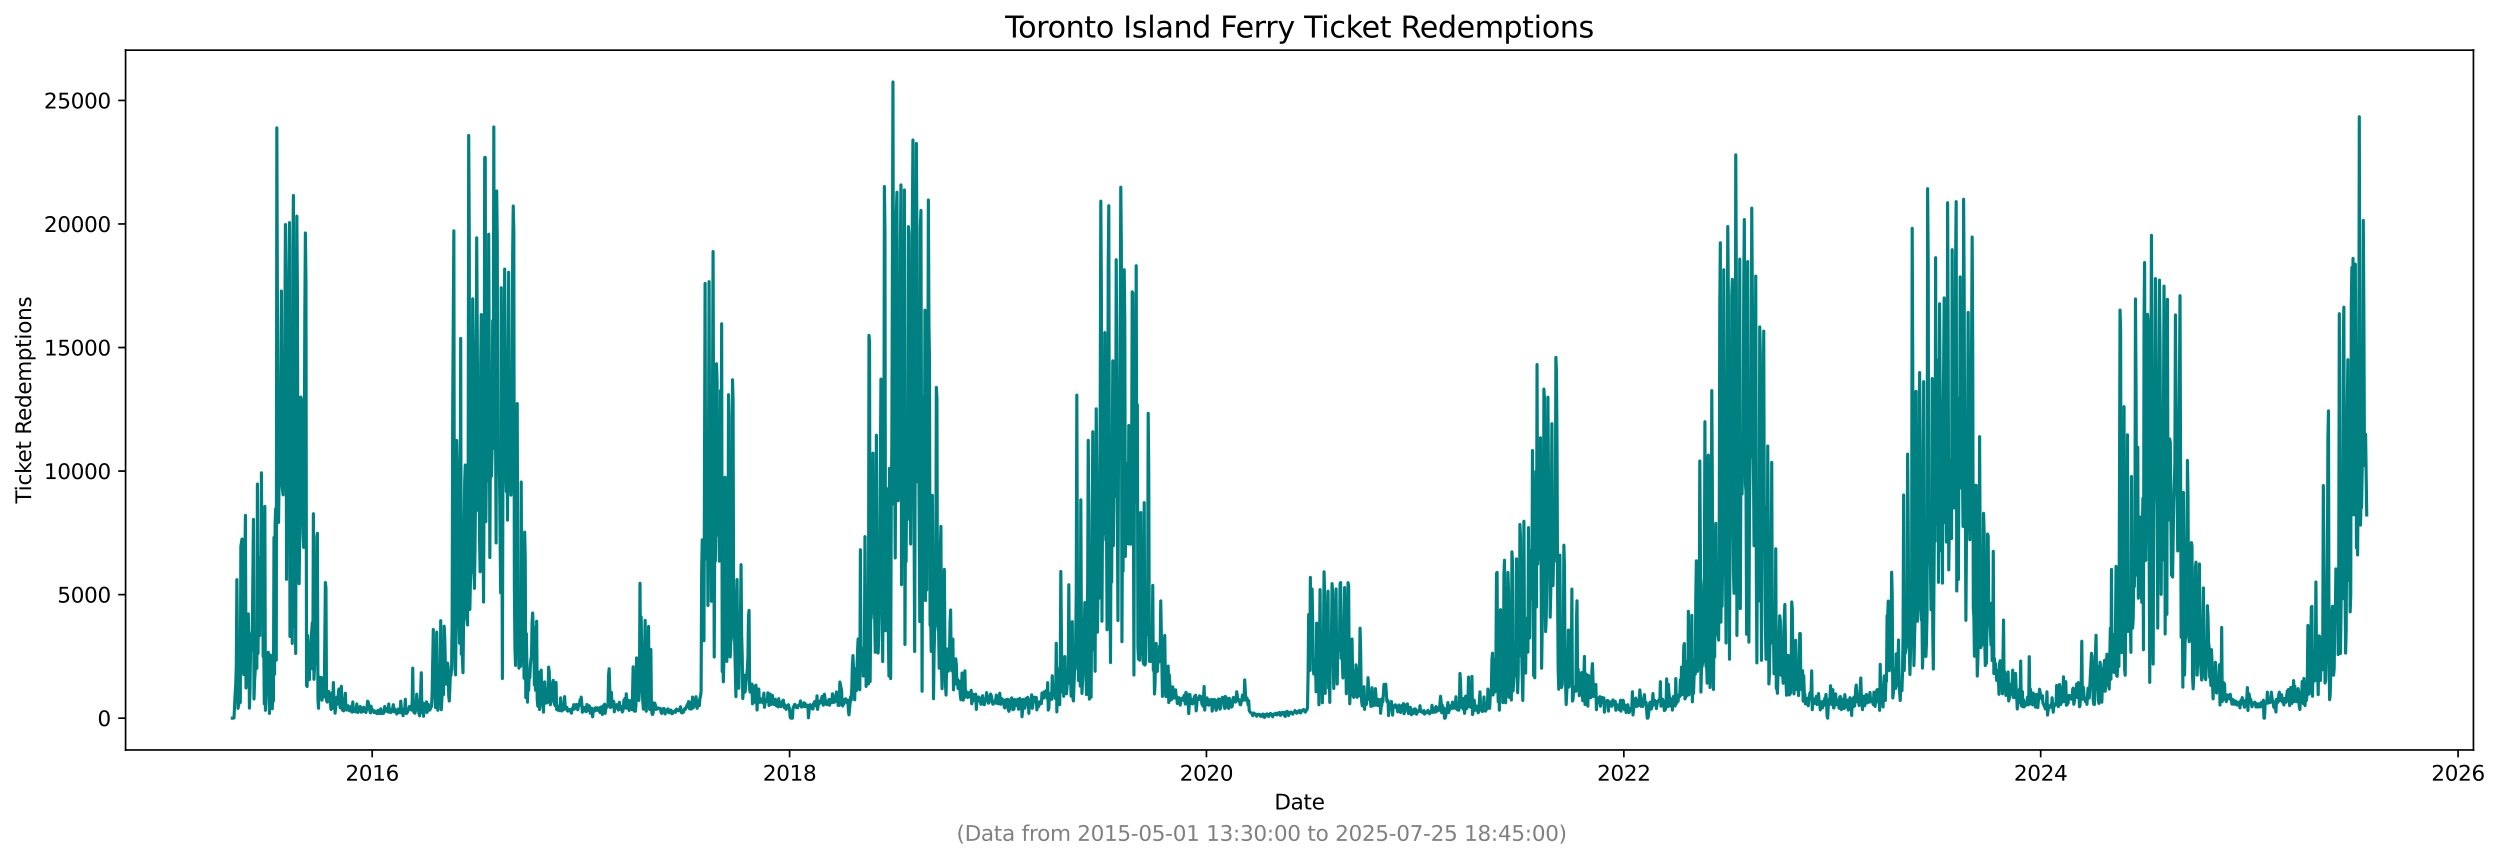 <?xml version="1.0" encoding="utf-8" standalone="no"?>
<!DOCTYPE svg PUBLIC "-//W3C//DTD SVG 1.1//EN"
  "http://www.w3.org/Graphics/SVG/1.1/DTD/svg11.dtd">
<svg xmlns:xlink="http://www.w3.org/1999/xlink" width="1188.315pt" height="408.957pt" viewBox="0 0 1188.315 408.957" xmlns="http://www.w3.org/2000/svg" version="1.1">
 <defs>
  <style type="text/css">*{stroke-linejoin: round; stroke-linecap: butt}</style>
 </defs>
 <g id="figure_1">
  <g id="patch_1">
   <path d="M 0 408.957 
L 1188.315 408.957 
L 1188.315 0 
L 0 0 
z
" style="fill: #ffffff"/>
  </g>
  <g id="axes_1">
   <g id="patch_2">
    <path d="M 59.691 356.478 
L 1175.691 356.478 
L 1175.691 23.838 
L 59.691 23.838 
z
" style="fill: #ffffff"/>
   </g>
   <g id="matplotlib.axis_1">
    <g id="xtick_1">
     <g id="line2d_1">
      <defs>
       <path id="mb75be183ff" d="M 0 0 
L 0 3.5 
" style="stroke: #000000; stroke-width: 0.8"/>
      </defs>
      <g>
       <use xlink:href="#mb75be183ff" x="176.914" y="356.478" style="stroke: #000000; stroke-width: 0.8"/>
      </g>
     </g>
     <g id="text_1">
      <!-- 2016 -->
      <g transform="translate(164.189 371.076) scale(0.1 -0.1)">
       <defs>
        <path id="DejaVuSans-32" d="M 1228 531 
L 3431 531 
L 3431 0 
L 469 0 
L 469 531 
Q 828 903 1448 1529 
Q 2069 2156 2228 2338 
Q 2531 2678 2651 2914 
Q 2772 3150 2772 3378 
Q 2772 3750 2511 3984 
Q 2250 4219 1831 4219 
Q 1534 4219 1204 4116 
Q 875 4013 500 3803 
L 500 4441 
Q 881 4594 1212 4672 
Q 1544 4750 1819 4750 
Q 2544 4750 2975 4387 
Q 3406 4025 3406 3419 
Q 3406 3131 3298 2873 
Q 3191 2616 2906 2266 
Q 2828 2175 2409 1742 
Q 1991 1309 1228 531 
z
" transform="scale(0.016)"/>
        <path id="DejaVuSans-30" d="M 2034 4250 
Q 1547 4250 1301 3770 
Q 1056 3291 1056 2328 
Q 1056 1369 1301 889 
Q 1547 409 2034 409 
Q 2525 409 2770 889 
Q 3016 1369 3016 2328 
Q 3016 3291 2770 3770 
Q 2525 4250 2034 4250 
z
M 2034 4750 
Q 2819 4750 3233 4129 
Q 3647 3509 3647 2328 
Q 3647 1150 3233 529 
Q 2819 -91 2034 -91 
Q 1250 -91 836 529 
Q 422 1150 422 2328 
Q 422 3509 836 4129 
Q 1250 4750 2034 4750 
z
" transform="scale(0.016)"/>
        <path id="DejaVuSans-31" d="M 794 531 
L 1825 531 
L 1825 4091 
L 703 3866 
L 703 4441 
L 1819 4666 
L 2450 4666 
L 2450 531 
L 3481 531 
L 3481 0 
L 794 0 
L 794 531 
z
" transform="scale(0.016)"/>
        <path id="DejaVuSans-36" d="M 2113 2584 
Q 1688 2584 1439 2293 
Q 1191 2003 1191 1497 
Q 1191 994 1439 701 
Q 1688 409 2113 409 
Q 2538 409 2786 701 
Q 3034 994 3034 1497 
Q 3034 2003 2786 2293 
Q 2538 2584 2113 2584 
z
M 3366 4563 
L 3366 3988 
Q 3128 4100 2886 4159 
Q 2644 4219 2406 4219 
Q 1781 4219 1451 3797 
Q 1122 3375 1075 2522 
Q 1259 2794 1537 2939 
Q 1816 3084 2150 3084 
Q 2853 3084 3261 2657 
Q 3669 2231 3669 1497 
Q 3669 778 3244 343 
Q 2819 -91 2113 -91 
Q 1303 -91 875 529 
Q 447 1150 447 2328 
Q 447 3434 972 4092 
Q 1497 4750 2381 4750 
Q 2619 4750 2861 4703 
Q 3103 4656 3366 4563 
z
" transform="scale(0.016)"/>
       </defs>
       <use xlink:href="#DejaVuSans-32"/>
       <use xlink:href="#DejaVuSans-30" x="63.623"/>
       <use xlink:href="#DejaVuSans-31" x="127.246"/>
       <use xlink:href="#DejaVuSans-36" x="190.869"/>
      </g>
     </g>
    </g>
    <g id="xtick_2">
     <g id="line2d_2">
      <g>
       <use xlink:href="#mb75be183ff" x="375.318" y="356.478" style="stroke: #000000; stroke-width: 0.8"/>
      </g>
     </g>
     <g id="text_2">
      <!-- 2018 -->
      <g transform="translate(362.593 371.076) scale(0.1 -0.1)">
       <defs>
        <path id="DejaVuSans-38" d="M 2034 2216 
Q 1584 2216 1326 1975 
Q 1069 1734 1069 1313 
Q 1069 891 1326 650 
Q 1584 409 2034 409 
Q 2484 409 2743 651 
Q 3003 894 3003 1313 
Q 3003 1734 2745 1975 
Q 2488 2216 2034 2216 
z
M 1403 2484 
Q 997 2584 770 2862 
Q 544 3141 544 3541 
Q 544 4100 942 4425 
Q 1341 4750 2034 4750 
Q 2731 4750 3128 4425 
Q 3525 4100 3525 3541 
Q 3525 3141 3298 2862 
Q 3072 2584 2669 2484 
Q 3125 2378 3379 2068 
Q 3634 1759 3634 1313 
Q 3634 634 3220 271 
Q 2806 -91 2034 -91 
Q 1263 -91 848 271 
Q 434 634 434 1313 
Q 434 1759 690 2068 
Q 947 2378 1403 2484 
z
M 1172 3481 
Q 1172 3119 1398 2916 
Q 1625 2713 2034 2713 
Q 2441 2713 2670 2916 
Q 2900 3119 2900 3481 
Q 2900 3844 2670 4047 
Q 2441 4250 2034 4250 
Q 1625 4250 1398 4047 
Q 1172 3844 1172 3481 
z
" transform="scale(0.016)"/>
       </defs>
       <use xlink:href="#DejaVuSans-32"/>
       <use xlink:href="#DejaVuSans-30" x="63.623"/>
       <use xlink:href="#DejaVuSans-31" x="127.246"/>
       <use xlink:href="#DejaVuSans-38" x="190.869"/>
      </g>
     </g>
    </g>
    <g id="xtick_3">
     <g id="line2d_3">
      <g>
       <use xlink:href="#mb75be183ff" x="573.45" y="356.478" style="stroke: #000000; stroke-width: 0.8"/>
      </g>
     </g>
     <g id="text_3">
      <!-- 2020 -->
      <g transform="translate(560.725 371.076) scale(0.1 -0.1)">
       <use xlink:href="#DejaVuSans-32"/>
       <use xlink:href="#DejaVuSans-30" x="63.623"/>
       <use xlink:href="#DejaVuSans-32" x="127.246"/>
       <use xlink:href="#DejaVuSans-30" x="190.869"/>
      </g>
     </g>
    </g>
    <g id="xtick_4">
     <g id="line2d_4">
      <g>
       <use xlink:href="#mb75be183ff" x="771.854" y="356.478" style="stroke: #000000; stroke-width: 0.8"/>
      </g>
     </g>
     <g id="text_4">
      <!-- 2022 -->
      <g transform="translate(759.129 371.076) scale(0.1 -0.1)">
       <use xlink:href="#DejaVuSans-32"/>
       <use xlink:href="#DejaVuSans-30" x="63.623"/>
       <use xlink:href="#DejaVuSans-32" x="127.246"/>
       <use xlink:href="#DejaVuSans-32" x="190.869"/>
      </g>
     </g>
    </g>
    <g id="xtick_5">
     <g id="line2d_5">
      <g>
       <use xlink:href="#mb75be183ff" x="969.986" y="356.478" style="stroke: #000000; stroke-width: 0.8"/>
      </g>
     </g>
     <g id="text_5">
      <!-- 2024 -->
      <g transform="translate(957.261 371.076) scale(0.1 -0.1)">
       <defs>
        <path id="DejaVuSans-34" d="M 2419 4116 
L 825 1625 
L 2419 1625 
L 2419 4116 
z
M 2253 4666 
L 3047 4666 
L 3047 1625 
L 3713 1625 
L 3713 1100 
L 3047 1100 
L 3047 0 
L 2419 0 
L 2419 1100 
L 313 1100 
L 313 1709 
L 2253 4666 
z
" transform="scale(0.016)"/>
       </defs>
       <use xlink:href="#DejaVuSans-32"/>
       <use xlink:href="#DejaVuSans-30" x="63.623"/>
       <use xlink:href="#DejaVuSans-32" x="127.246"/>
       <use xlink:href="#DejaVuSans-34" x="190.869"/>
      </g>
     </g>
    </g>
    <g id="xtick_6">
     <g id="line2d_6">
      <g>
       <use xlink:href="#mb75be183ff" x="1168.39" y="356.478" style="stroke: #000000; stroke-width: 0.8"/>
      </g>
     </g>
     <g id="text_6">
      <!-- 2026 -->
      <g transform="translate(1155.665 371.076) scale(0.1 -0.1)">
       <use xlink:href="#DejaVuSans-32"/>
       <use xlink:href="#DejaVuSans-30" x="63.623"/>
       <use xlink:href="#DejaVuSans-32" x="127.246"/>
       <use xlink:href="#DejaVuSans-36" x="190.869"/>
      </g>
     </g>
    </g>
    <g id="text_7">
     <!-- Date -->
     <g transform="translate(605.74 384.754) scale(0.1 -0.1)">
      <defs>
       <path id="DejaVuSans-44" d="M 1259 4147 
L 1259 519 
L 2022 519 
Q 2988 519 3436 956 
Q 3884 1394 3884 2338 
Q 3884 3275 3436 3711 
Q 2988 4147 2022 4147 
L 1259 4147 
z
M 628 4666 
L 1925 4666 
Q 3281 4666 3915 4102 
Q 4550 3538 4550 2338 
Q 4550 1131 3912 565 
Q 3275 0 1925 0 
L 628 0 
L 628 4666 
z
" transform="scale(0.016)"/>
       <path id="DejaVuSans-61" d="M 2194 1759 
Q 1497 1759 1228 1600 
Q 959 1441 959 1056 
Q 959 750 1161 570 
Q 1363 391 1709 391 
Q 2188 391 2477 730 
Q 2766 1069 2766 1631 
L 2766 1759 
L 2194 1759 
z
M 3341 1997 
L 3341 0 
L 2766 0 
L 2766 531 
Q 2569 213 2275 61 
Q 1981 -91 1556 -91 
Q 1019 -91 701 211 
Q 384 513 384 1019 
Q 384 1609 779 1909 
Q 1175 2209 1959 2209 
L 2766 2209 
L 2766 2266 
Q 2766 2663 2505 2880 
Q 2244 3097 1772 3097 
Q 1472 3097 1187 3025 
Q 903 2953 641 2809 
L 641 3341 
Q 956 3463 1253 3523 
Q 1550 3584 1831 3584 
Q 2591 3584 2966 3190 
Q 3341 2797 3341 1997 
z
" transform="scale(0.016)"/>
       <path id="DejaVuSans-74" d="M 1172 4494 
L 1172 3500 
L 2356 3500 
L 2356 3053 
L 1172 3053 
L 1172 1153 
Q 1172 725 1289 603 
Q 1406 481 1766 481 
L 2356 481 
L 2356 0 
L 1766 0 
Q 1100 0 847 248 
Q 594 497 594 1153 
L 594 3053 
L 172 3053 
L 172 3500 
L 594 3500 
L 594 4494 
L 1172 4494 
z
" transform="scale(0.016)"/>
       <path id="DejaVuSans-65" d="M 3597 1894 
L 3597 1613 
L 953 1613 
Q 991 1019 1311 708 
Q 1631 397 2203 397 
Q 2534 397 2845 478 
Q 3156 559 3463 722 
L 3463 178 
Q 3153 47 2828 -22 
Q 2503 -91 2169 -91 
Q 1331 -91 842 396 
Q 353 884 353 1716 
Q 353 2575 817 3079 
Q 1281 3584 2069 3584 
Q 2775 3584 3186 3129 
Q 3597 2675 3597 1894 
z
M 3022 2063 
Q 3016 2534 2758 2815 
Q 2500 3097 2075 3097 
Q 1594 3097 1305 2825 
Q 1016 2553 972 2059 
L 3022 2063 
z
" transform="scale(0.016)"/>
      </defs>
      <use xlink:href="#DejaVuSans-44"/>
      <use xlink:href="#DejaVuSans-61" x="77.002"/>
      <use xlink:href="#DejaVuSans-74" x="138.281"/>
      <use xlink:href="#DejaVuSans-65" x="177.49"/>
     </g>
    </g>
   </g>
   <g id="matplotlib.axis_2">
    <g id="ytick_1">
     <g id="line2d_7">
      <defs>
       <path id="mc305ebbf25" d="M 0 0 
L -3.5 0 
" style="stroke: #000000; stroke-width: 0.8"/>
      </defs>
      <g>
       <use xlink:href="#mc305ebbf25" x="59.691" y="341.358" style="stroke: #000000; stroke-width: 0.8"/>
      </g>
     </g>
     <g id="text_8">
      <!-- 0 -->
      <g transform="translate(46.328 345.157) scale(0.1 -0.1)">
       <use xlink:href="#DejaVuSans-30"/>
      </g>
     </g>
    </g>
    <g id="ytick_2">
     <g id="line2d_8">
      <g>
       <use xlink:href="#mc305ebbf25" x="59.691" y="282.635" style="stroke: #000000; stroke-width: 0.8"/>
      </g>
     </g>
     <g id="text_9">
      <!-- 5000 -->
      <g transform="translate(27.241 286.434) scale(0.1 -0.1)">
       <defs>
        <path id="DejaVuSans-35" d="M 691 4666 
L 3169 4666 
L 3169 4134 
L 1269 4134 
L 1269 2991 
Q 1406 3038 1543 3061 
Q 1681 3084 1819 3084 
Q 2600 3084 3056 2656 
Q 3513 2228 3513 1497 
Q 3513 744 3044 326 
Q 2575 -91 1722 -91 
Q 1428 -91 1123 -41 
Q 819 9 494 109 
L 494 744 
Q 775 591 1075 516 
Q 1375 441 1709 441 
Q 2250 441 2565 725 
Q 2881 1009 2881 1497 
Q 2881 1984 2565 2268 
Q 2250 2553 1709 2553 
Q 1456 2553 1204 2497 
Q 953 2441 691 2322 
L 691 4666 
z
" transform="scale(0.016)"/>
       </defs>
       <use xlink:href="#DejaVuSans-35"/>
       <use xlink:href="#DejaVuSans-30" x="63.623"/>
       <use xlink:href="#DejaVuSans-30" x="127.246"/>
       <use xlink:href="#DejaVuSans-30" x="190.869"/>
      </g>
     </g>
    </g>
    <g id="ytick_3">
     <g id="line2d_9">
      <g>
       <use xlink:href="#mc305ebbf25" x="59.691" y="223.912" style="stroke: #000000; stroke-width: 0.8"/>
      </g>
     </g>
     <g id="text_10">
      <!-- 10000 -->
      <g transform="translate(20.878 227.711) scale(0.1 -0.1)">
       <use xlink:href="#DejaVuSans-31"/>
       <use xlink:href="#DejaVuSans-30" x="63.623"/>
       <use xlink:href="#DejaVuSans-30" x="127.246"/>
       <use xlink:href="#DejaVuSans-30" x="190.869"/>
       <use xlink:href="#DejaVuSans-30" x="254.492"/>
      </g>
     </g>
    </g>
    <g id="ytick_4">
     <g id="line2d_10">
      <g>
       <use xlink:href="#mc305ebbf25" x="59.691" y="165.189" style="stroke: #000000; stroke-width: 0.8"/>
      </g>
     </g>
     <g id="text_11">
      <!-- 15000 -->
      <g transform="translate(20.878 168.988) scale(0.1 -0.1)">
       <use xlink:href="#DejaVuSans-31"/>
       <use xlink:href="#DejaVuSans-35" x="63.623"/>
       <use xlink:href="#DejaVuSans-30" x="127.246"/>
       <use xlink:href="#DejaVuSans-30" x="190.869"/>
       <use xlink:href="#DejaVuSans-30" x="254.492"/>
      </g>
     </g>
    </g>
    <g id="ytick_5">
     <g id="line2d_11">
      <g>
       <use xlink:href="#mc305ebbf25" x="59.691" y="106.466" style="stroke: #000000; stroke-width: 0.8"/>
      </g>
     </g>
     <g id="text_12">
      <!-- 20000 -->
      <g transform="translate(20.878 110.265) scale(0.1 -0.1)">
       <use xlink:href="#DejaVuSans-32"/>
       <use xlink:href="#DejaVuSans-30" x="63.623"/>
       <use xlink:href="#DejaVuSans-30" x="127.246"/>
       <use xlink:href="#DejaVuSans-30" x="190.869"/>
       <use xlink:href="#DejaVuSans-30" x="254.492"/>
      </g>
     </g>
    </g>
    <g id="ytick_6">
     <g id="line2d_12">
      <g>
       <use xlink:href="#mc305ebbf25" x="59.691" y="47.743" style="stroke: #000000; stroke-width: 0.8"/>
      </g>
     </g>
     <g id="text_13">
      <!-- 25000 -->
      <g transform="translate(20.878 51.542) scale(0.1 -0.1)">
       <use xlink:href="#DejaVuSans-32"/>
       <use xlink:href="#DejaVuSans-35" x="63.623"/>
       <use xlink:href="#DejaVuSans-30" x="127.246"/>
       <use xlink:href="#DejaVuSans-30" x="190.869"/>
       <use xlink:href="#DejaVuSans-30" x="254.492"/>
      </g>
     </g>
    </g>
    <g id="text_14">
     <!-- Ticket Redemptions -->
     <g transform="translate(14.798 239.337) rotate(-90) scale(0.1 -0.1)">
      <defs>
       <path id="DejaVuSans-54" d="M -19 4666 
L 3928 4666 
L 3928 4134 
L 2272 4134 
L 2272 0 
L 1638 0 
L 1638 4134 
L -19 4134 
L -19 4666 
z
" transform="scale(0.016)"/>
       <path id="DejaVuSans-69" d="M 603 3500 
L 1178 3500 
L 1178 0 
L 603 0 
L 603 3500 
z
M 603 4863 
L 1178 4863 
L 1178 4134 
L 603 4134 
L 603 4863 
z
" transform="scale(0.016)"/>
       <path id="DejaVuSans-63" d="M 3122 3366 
L 3122 2828 
Q 2878 2963 2633 3030 
Q 2388 3097 2138 3097 
Q 1578 3097 1268 2742 
Q 959 2388 959 1747 
Q 959 1106 1268 751 
Q 1578 397 2138 397 
Q 2388 397 2633 464 
Q 2878 531 3122 666 
L 3122 134 
Q 2881 22 2623 -34 
Q 2366 -91 2075 -91 
Q 1284 -91 818 406 
Q 353 903 353 1747 
Q 353 2603 823 3093 
Q 1294 3584 2113 3584 
Q 2378 3584 2631 3529 
Q 2884 3475 3122 3366 
z
" transform="scale(0.016)"/>
       <path id="DejaVuSans-6b" d="M 581 4863 
L 1159 4863 
L 1159 1991 
L 2875 3500 
L 3609 3500 
L 1753 1863 
L 3688 0 
L 2938 0 
L 1159 1709 
L 1159 0 
L 581 0 
L 581 4863 
z
" transform="scale(0.016)"/>
       <path id="DejaVuSans-20" transform="scale(0.016)"/>
       <path id="DejaVuSans-52" d="M 2841 2188 
Q 3044 2119 3236 1894 
Q 3428 1669 3622 1275 
L 4263 0 
L 3584 0 
L 2988 1197 
Q 2756 1666 2539 1819 
Q 2322 1972 1947 1972 
L 1259 1972 
L 1259 0 
L 628 0 
L 628 4666 
L 2053 4666 
Q 2853 4666 3247 4331 
Q 3641 3997 3641 3322 
Q 3641 2881 3436 2590 
Q 3231 2300 2841 2188 
z
M 1259 4147 
L 1259 2491 
L 2053 2491 
Q 2509 2491 2742 2702 
Q 2975 2913 2975 3322 
Q 2975 3731 2742 3939 
Q 2509 4147 2053 4147 
L 1259 4147 
z
" transform="scale(0.016)"/>
       <path id="DejaVuSans-64" d="M 2906 2969 
L 2906 4863 
L 3481 4863 
L 3481 0 
L 2906 0 
L 2906 525 
Q 2725 213 2448 61 
Q 2172 -91 1784 -91 
Q 1150 -91 751 415 
Q 353 922 353 1747 
Q 353 2572 751 3078 
Q 1150 3584 1784 3584 
Q 2172 3584 2448 3432 
Q 2725 3281 2906 2969 
z
M 947 1747 
Q 947 1113 1208 752 
Q 1469 391 1925 391 
Q 2381 391 2643 752 
Q 2906 1113 2906 1747 
Q 2906 2381 2643 2742 
Q 2381 3103 1925 3103 
Q 1469 3103 1208 2742 
Q 947 2381 947 1747 
z
" transform="scale(0.016)"/>
       <path id="DejaVuSans-6d" d="M 3328 2828 
Q 3544 3216 3844 3400 
Q 4144 3584 4550 3584 
Q 5097 3584 5394 3201 
Q 5691 2819 5691 2113 
L 5691 0 
L 5113 0 
L 5113 2094 
Q 5113 2597 4934 2840 
Q 4756 3084 4391 3084 
Q 3944 3084 3684 2787 
Q 3425 2491 3425 1978 
L 3425 0 
L 2847 0 
L 2847 2094 
Q 2847 2600 2669 2842 
Q 2491 3084 2119 3084 
Q 1678 3084 1418 2786 
Q 1159 2488 1159 1978 
L 1159 0 
L 581 0 
L 581 3500 
L 1159 3500 
L 1159 2956 
Q 1356 3278 1631 3431 
Q 1906 3584 2284 3584 
Q 2666 3584 2933 3390 
Q 3200 3197 3328 2828 
z
" transform="scale(0.016)"/>
       <path id="DejaVuSans-70" d="M 1159 525 
L 1159 -1331 
L 581 -1331 
L 581 3500 
L 1159 3500 
L 1159 2969 
Q 1341 3281 1617 3432 
Q 1894 3584 2278 3584 
Q 2916 3584 3314 3078 
Q 3713 2572 3713 1747 
Q 3713 922 3314 415 
Q 2916 -91 2278 -91 
Q 1894 -91 1617 61 
Q 1341 213 1159 525 
z
M 3116 1747 
Q 3116 2381 2855 2742 
Q 2594 3103 2138 3103 
Q 1681 3103 1420 2742 
Q 1159 2381 1159 1747 
Q 1159 1113 1420 752 
Q 1681 391 2138 391 
Q 2594 391 2855 752 
Q 3116 1113 3116 1747 
z
" transform="scale(0.016)"/>
       <path id="DejaVuSans-6f" d="M 1959 3097 
Q 1497 3097 1228 2736 
Q 959 2375 959 1747 
Q 959 1119 1226 758 
Q 1494 397 1959 397 
Q 2419 397 2687 759 
Q 2956 1122 2956 1747 
Q 2956 2369 2687 2733 
Q 2419 3097 1959 3097 
z
M 1959 3584 
Q 2709 3584 3137 3096 
Q 3566 2609 3566 1747 
Q 3566 888 3137 398 
Q 2709 -91 1959 -91 
Q 1206 -91 779 398 
Q 353 888 353 1747 
Q 353 2609 779 3096 
Q 1206 3584 1959 3584 
z
" transform="scale(0.016)"/>
       <path id="DejaVuSans-6e" d="M 3513 2113 
L 3513 0 
L 2938 0 
L 2938 2094 
Q 2938 2591 2744 2837 
Q 2550 3084 2163 3084 
Q 1697 3084 1428 2787 
Q 1159 2491 1159 1978 
L 1159 0 
L 581 0 
L 581 3500 
L 1159 3500 
L 1159 2956 
Q 1366 3272 1645 3428 
Q 1925 3584 2291 3584 
Q 2894 3584 3203 3211 
Q 3513 2838 3513 2113 
z
" transform="scale(0.016)"/>
       <path id="DejaVuSans-73" d="M 2834 3397 
L 2834 2853 
Q 2591 2978 2328 3040 
Q 2066 3103 1784 3103 
Q 1356 3103 1142 2972 
Q 928 2841 928 2578 
Q 928 2378 1081 2264 
Q 1234 2150 1697 2047 
L 1894 2003 
Q 2506 1872 2764 1633 
Q 3022 1394 3022 966 
Q 3022 478 2636 193 
Q 2250 -91 1575 -91 
Q 1294 -91 989 -36 
Q 684 19 347 128 
L 347 722 
Q 666 556 975 473 
Q 1284 391 1588 391 
Q 1994 391 2212 530 
Q 2431 669 2431 922 
Q 2431 1156 2273 1281 
Q 2116 1406 1581 1522 
L 1381 1569 
Q 847 1681 609 1914 
Q 372 2147 372 2553 
Q 372 3047 722 3315 
Q 1072 3584 1716 3584 
Q 2034 3584 2315 3537 
Q 2597 3491 2834 3397 
z
" transform="scale(0.016)"/>
      </defs>
      <use xlink:href="#DejaVuSans-54"/>
      <use xlink:href="#DejaVuSans-69" x="57.959"/>
      <use xlink:href="#DejaVuSans-63" x="85.742"/>
      <use xlink:href="#DejaVuSans-6b" x="140.723"/>
      <use xlink:href="#DejaVuSans-65" x="195.008"/>
      <use xlink:href="#DejaVuSans-74" x="256.531"/>
      <use xlink:href="#DejaVuSans-20" x="295.74"/>
      <use xlink:href="#DejaVuSans-52" x="327.527"/>
      <use xlink:href="#DejaVuSans-65" x="392.51"/>
      <use xlink:href="#DejaVuSans-64" x="454.033"/>
      <use xlink:href="#DejaVuSans-65" x="517.51"/>
      <use xlink:href="#DejaVuSans-6d" x="579.033"/>
      <use xlink:href="#DejaVuSans-70" x="676.445"/>
      <use xlink:href="#DejaVuSans-74" x="739.922"/>
      <use xlink:href="#DejaVuSans-69" x="779.131"/>
      <use xlink:href="#DejaVuSans-6f" x="806.914"/>
      <use xlink:href="#DejaVuSans-6e" x="868.096"/>
      <use xlink:href="#DejaVuSans-73" x="931.475"/>
     </g>
    </g>
   </g>
   <g id="line2d_13">
    <path d="M 110.418 341.346 
L 110.961 341.358 
L 111.232 341.217 
L 111.775 329.742 
L 112.046 325.585 
L 112.318 316.6 
L 112.589 275.541 
L 113.132 336.719 
L 113.675 333.806 
L 113.946 320.523 
L 114.218 333.9 
L 114.489 259.639 
L 115.032 256.209 
L 115.303 319.489 
L 115.575 308.755 
L 115.846 320.687 
L 116.118 319.266 
L 116.389 266.181 
L 116.66 244.958 
L 116.932 327.018 
L 117.203 313.817 
L 117.475 319.067 
L 117.746 308.778 
L 118.017 291.784 
L 118.289 305.49 
L 118.56 336.59 
L 118.832 328.251 
L 119.103 305.83 
L 119.375 309.424 
L 119.646 301.05 
L 119.917 302.53 
L 120.46 246.861 
L 120.732 332.256 
L 121.003 323.447 
L 121.274 319.536 
L 121.546 304.55 
L 121.817 302.812 
L 122.089 317.669 
L 122.36 230.078 
L 122.632 310.61 
L 122.903 285.442 
L 123.174 288.39 
L 123.446 302.107 
L 123.717 264.853 
L 123.989 282.705 
L 124.26 224.734 
L 124.531 273.932 
L 124.803 253.731 
L 125.074 312.067 
L 125.346 301.99 
L 125.617 334.546 
L 125.888 240.718 
L 126.16 337.623 
L 126.974 316.483 
L 127.246 315.062 
L 127.517 310.047 
L 127.788 317.328 
L 128.06 339.103 
L 128.603 311.362 
L 128.874 330.882 
L 129.145 332.89 
L 129.417 336.907 
L 129.688 329.437 
L 129.96 333.195 
L 130.231 255.446 
L 130.503 320.499 
L 130.774 249.139 
L 131.045 241.752 
L 131.317 313.793 
L 131.588 60.791 
L 132.131 232.474 
L 132.402 248.329 
L 132.674 226.613 
L 132.945 225.133 
L 133.217 221.023 
L 133.76 138.329 
L 134.031 230.266 
L 134.574 235.234 
L 134.845 205.038 
L 135.117 216.677 
L 135.659 106.736 
L 135.931 132.75 
L 136.202 275.377 
L 136.474 204.181 
L 136.745 217.264 
L 137.016 208.139 
L 137.559 105.82 
L 137.831 302.53 
L 138.102 275.388 
L 138.374 218.439 
L 138.645 214.011 
L 138.916 305.83 
L 139.188 118.422 
L 139.459 92.901 
L 140.002 297.903 
L 140.273 214.622 
L 140.545 310.61 
L 141.088 102.754 
L 141.359 137.436 
L 141.631 243.079 
L 142.173 277.444 
L 142.445 256.01 
L 142.988 188.725 
L 143.259 189.829 
L 143.53 241.4 
L 143.802 236.326 
L 144.073 253.59 
L 144.345 260.179 
L 144.616 224.887 
L 144.887 149.98 
L 145.159 110.741 
L 145.43 134.441 
L 145.702 325.867 
L 145.973 326.36 
L 146.245 302.025 
L 146.516 319.865 
L 147.059 323.06 
L 147.33 313.37 
L 148.416 295.977 
L 148.687 318.033 
L 148.959 244.206 
L 149.23 322.907 
L 149.773 311.233 
L 150.044 312.818 
L 150.316 312.595 
L 150.587 255.329 
L 150.859 253.473 
L 151.13 332.373 
L 151.401 336.66 
L 151.673 323.471 
L 151.944 321.862 
L 152.216 327.617 
L 152.487 327.335 
L 152.758 322.026 
L 153.03 332.808 
L 153.573 323.001 
L 153.844 325.561 
L 154.116 331.304 
L 154.658 276.892 
L 154.93 279.393 
L 155.201 332.702 
L 155.473 333.7 
L 155.744 331.175 
L 156.015 332.361 
L 156.287 328.662 
L 156.558 331.915 
L 156.83 332.796 
L 157.373 337.247 
L 157.644 329.789 
L 157.915 329.202 
L 158.187 336.59 
L 158.458 324.446 
L 158.73 331.903 
L 159.001 332.267 
L 159.272 339.009 
L 160.087 331.398 
L 160.358 333.583 
L 160.629 334.652 
L 160.901 328.157 
L 161.172 327.487 
L 161.715 336.437 
L 162.258 326.207 
L 162.529 333.665 
L 162.801 337.588 
L 163.072 335.697 
L 163.344 337.881 
L 163.615 337.2 
L 164.158 329.508 
L 164.429 335.967 
L 164.701 337.494 
L 164.972 336.578 
L 165.244 336.871 
L 165.515 335.45 
L 165.786 337.623 
L 166.058 336.836 
L 166.329 337.952 
L 166.601 336.366 
L 166.872 336.402 
L 167.143 335.568 
L 167.415 338.516 
L 167.686 333.665 
L 167.958 337.635 
L 168.229 337.318 
L 168.5 338.245 
L 168.772 336.848 
L 169.043 338.351 
L 169.315 337.952 
L 169.586 334.581 
L 169.858 337.541 
L 170.129 338.668 
L 170.672 337.13 
L 170.943 336.86 
L 171.215 335.803 
L 171.486 337.846 
L 171.757 338.563 
L 172.029 336.543 
L 172.572 338.128 
L 172.843 336.167 
L 173.115 338.152 
L 173.657 336.754 
L 173.929 338.645 
L 174.472 335.897 
L 174.743 333.278 
L 175.014 333.736 
L 175.557 336.049 
L 175.829 338.152 
L 176.1 338.844 
L 176.371 335.697 
L 176.643 337.012 
L 177.186 337.459 
L 177.729 338.68 
L 178 337.858 
L 178.271 338.234 
L 178.543 338.281 
L 178.814 338.938 
L 179.086 338.539 
L 179.357 339.256 
L 179.628 337.647 
L 179.9 339.044 
L 180.443 338.386 
L 180.714 339.15 
L 180.986 336.918 
L 181.257 339.173 
L 181.528 338.856 
L 181.8 338.105 
L 182.071 339.115 
L 182.343 339.009 
L 182.885 335.779 
L 183.157 338.046 
L 183.428 338.058 
L 183.971 336.789 
L 184.514 338.398 
L 184.785 334.616 
L 185.057 338.574 
L 185.328 337.048 
L 185.6 338.093 
L 185.871 338.633 
L 186.142 337.658 
L 186.414 338.046 
L 186.957 334.957 
L 187.228 338.328 
L 187.499 336.813 
L 187.771 338.187 
L 188.042 338.469 
L 188.314 338.046 
L 188.585 339.396 
L 188.857 338.551 
L 189.128 337.095 
L 189.399 338.692 
L 189.942 336.789 
L 190.214 338.786 
L 190.485 333.278 
L 190.756 336.507 
L 191.028 337.282 
L 191.299 337.611 
L 191.571 340.195 
L 192.114 337.001 
L 192.385 337.153 
L 192.656 332.373 
L 192.928 338.927 
L 193.199 339.173 
L 193.471 338.187 
L 193.742 338.527 
L 194.013 337.435 
L 194.285 337.235 
L 194.556 335.838 
L 194.828 337.2 
L 195.099 336.66 
L 195.37 337.341 
L 195.642 337.517 
L 195.913 333.665 
L 196.185 317.563 
L 196.456 336.39 
L 196.728 338.621 
L 196.999 335.92 
L 197.27 339.021 
L 197.813 335.497 
L 198.085 329.966 
L 198.356 334.064 
L 198.627 335.486 
L 199.17 339.162 
L 199.442 340.254 
L 199.713 335.568 
L 200.256 319.783 
L 200.527 338.657 
L 200.799 333.947 
L 201.07 335.791 
L 201.342 340.477 
L 201.613 335.932 
L 201.884 334.417 
L 202.156 337.764 
L 202.427 337.059 
L 202.699 333.595 
L 202.97 338.645 
L 203.241 337.576 
L 203.513 334.734 
L 203.784 335.356 
L 204.056 337.553 
L 204.327 337.423 
L 204.87 336.049 
L 205.141 335.791 
L 205.413 329.402 
L 205.956 299.195 
L 206.227 325.15 
L 206.498 329.907 
L 206.77 329.86 
L 207.041 336.355 
L 207.313 327.358 
L 207.584 300.44 
L 208.127 337.6 
L 208.67 325.831 
L 208.941 331.774 
L 209.213 330.823 
L 209.484 295.014 
L 209.755 337.341 
L 210.027 332.467 
L 210.298 321.838 
L 210.841 330.142 
L 211.112 297.633 
L 211.384 302.53 
L 211.655 314.322 
L 212.198 325.221 
L 212.741 315.191 
L 213.012 317.293 
L 213.284 330.776 
L 213.555 333.219 
L 213.827 327.347 
L 214.098 319.055 
L 214.369 321.028 
L 214.641 317.845 
L 214.912 296.341 
L 215.184 193.07 
L 215.727 109.719 
L 215.998 291.443 
L 216.269 317 
L 216.541 320.77 
L 216.812 295.378 
L 217.084 209.348 
L 217.355 221.258 
L 217.626 286.957 
L 217.898 296.493 
L 218.169 291.197 
L 218.441 305.736 
L 218.712 262.117 
L 218.983 160.855 
L 219.255 310.928 
L 219.526 297.656 
L 219.798 313.206 
L 220.069 319.748 
L 220.341 295.836 
L 220.612 250.408 
L 220.883 228.739 
L 221.155 221.023 
L 221.426 293.816 
L 221.698 291.279 
L 222.24 297.069 
L 222.512 239.591 
L 222.783 64.373 
L 223.055 113.184 
L 223.326 289.67 
L 223.598 276.363 
L 223.869 271.325 
L 224.14 272.065 
L 224.412 235.316 
L 224.683 142.017 
L 224.955 165.412 
L 225.226 257.912 
L 225.497 279.652 
L 225.769 261.682 
L 226.312 204.615 
L 226.583 113.031 
L 226.854 156.991 
L 227.126 219.719 
L 227.397 242.727 
L 227.669 218.075 
L 227.94 255.834 
L 228.212 271.771 
L 228.483 173.527 
L 228.754 149.521 
L 229.026 242.738 
L 229.297 238.076 
L 229.569 248.575 
L 229.84 286.17 
L 230.111 229.502 
L 230.383 74.873 
L 230.654 74.826 
L 230.926 247.953 
L 231.197 220.154 
L 231.469 217.852 
L 231.74 204.662 
L 232.011 228.433 
L 232.283 111.328 
L 232.554 174.749 
L 232.826 265.018 
L 233.097 215.338 
L 233.368 224.229 
L 233.64 226.355 
L 233.911 211.533 
L 234.183 152.469 
L 234.454 189.782 
L 234.726 60.333 
L 234.997 213.095 
L 235.268 188.584 
L 235.54 202.725 
L 235.811 258.089 
L 236.083 90.775 
L 236.354 113.195 
L 236.625 220.048 
L 236.897 214.692 
L 237.168 213.905 
L 237.44 228.128 
L 237.982 281.789 
L 238.254 136.767 
L 238.797 322.531 
L 239.068 216.219 
L 239.611 190.71 
L 239.882 127.935 
L 240.425 225.403 
L 240.697 233.636 
L 240.968 212.461 
L 241.239 247.213 
L 241.782 129.415 
L 242.054 186.282 
L 242.325 210.64 
L 242.868 235.363 
L 243.411 211.697 
L 243.682 120.688 
L 243.954 97.904 
L 244.225 109.778 
L 244.496 279.1 
L 244.768 308.285 
L 245.039 316.295 
L 245.311 283.985 
L 245.582 310.141 
L 245.853 191.814 
L 246.125 296.599 
L 246.396 297.633 
L 246.668 317.587 
L 247.211 290.022 
L 247.482 316.694 
L 247.753 229.103 
L 248.025 303.575 
L 248.296 300.181 
L 248.568 299.23 
L 248.839 301.919 
L 249.11 322.39 
L 249.382 252.909 
L 249.653 265.276 
L 249.925 331.586 
L 250.196 301.18 
L 250.739 333.771 
L 251.01 321.216 
L 251.282 328.051 
L 251.553 319.971 
L 251.825 322.238 
L 252.096 316.424 
L 252.367 313.323 
L 252.639 311.961 
L 252.91 295.683 
L 253.182 291.385 
L 253.453 298.819 
L 253.724 298.22 
L 253.996 325.526 
L 254.267 318.244 
L 254.539 328.051 
L 254.81 323.048 
L 255.082 295.284 
L 255.353 332.232 
L 255.624 335.65 
L 256.167 319.525 
L 256.439 337.259 
L 256.71 335.521 
L 256.981 322.296 
L 257.253 318.503 
L 257.524 331.704 
L 257.796 329.449 
L 258.067 330.976 
L 258.339 338.492 
L 258.61 326.055 
L 258.881 324.117 
L 259.153 334.264 
L 259.424 327.358 
L 259.967 334.088 
L 260.238 333.818 
L 260.51 329.625 
L 260.781 317.082 
L 261.053 319.278 
L 261.595 334.98 
L 262.138 332.138 
L 262.41 333.113 
L 262.681 325.068 
L 262.953 323.377 
L 263.224 331.398 
L 263.495 334.111 
L 263.767 335.345 
L 264.038 333.348 
L 264.31 324.375 
L 264.581 337.224 
L 264.852 337.012 
L 265.124 337.553 
L 265.395 336.167 
L 265.667 335.603 
L 265.938 337.799 
L 266.21 337.13 
L 266.481 331.692 
L 267.024 337.952 
L 267.295 336.766 
L 267.567 337.4 
L 267.838 337.388 
L 268.109 336.202 
L 268.381 331.117 
L 268.652 335.944 
L 269.195 337.118 
L 269.466 336.214 
L 269.738 337.964 
L 270.009 337.576 
L 270.281 337.928 
L 270.552 337.905 
L 270.824 337.212 
L 271.095 338.046 
L 271.366 338.21 
L 271.638 338.997 
L 271.909 336.989 
L 272.452 336.261 
L 272.723 334.945 
L 272.995 337.095 
L 273.266 336.543 
L 273.538 334.992 
L 273.809 336.073 
L 274.081 334.922 
L 274.352 334.898 
L 274.623 337.388 
L 274.895 335.685 
L 275.166 334.781 
L 275.438 335.215 
L 275.709 332.69 
L 275.98 335.133 
L 276.252 331.351 
L 276.523 334.135 
L 276.795 338.539 
L 277.066 337.494 
L 277.337 338.105 
L 277.609 336.214 
L 277.88 336.449 
L 278.152 337.247 
L 278.423 337.553 
L 278.695 338.292 
L 278.966 334.863 
L 279.237 337.4 
L 279.509 337.682 
L 279.78 335.779 
L 280.052 335.474 
L 280.323 335.944 
L 280.594 339.032 
L 280.866 338.915 
L 281.137 338.316 
L 281.409 336.707 
L 281.68 340.735 
L 281.952 338.081 
L 282.223 337.964 
L 282.494 336.965 
L 282.766 337.928 
L 283.037 336.39 
L 283.309 337.611 
L 283.58 337.423 
L 284.123 336.46 
L 284.394 337.823 
L 284.666 337.74 
L 284.937 337.095 
L 285.209 338.692 
L 285.48 336.131 
L 285.751 336.93 
L 286.023 336.742 
L 286.294 339.608 
L 286.566 335.544 
L 286.837 336.848 
L 287.108 336.719 
L 287.38 334.71 
L 287.651 339.068 
L 287.923 337.142 
L 288.194 336.084 
L 288.465 336.038 
L 288.737 335.673 
L 289.008 334.558 
L 289.28 320.863 
L 289.551 317.88 
L 290.094 336.296 
L 290.365 335.767 
L 290.637 329.108 
L 290.908 335.908 
L 291.18 335.204 
L 291.451 335.38 
L 291.722 333.36 
L 291.994 338.339 
L 292.265 335.133 
L 292.537 335.286 
L 292.808 335.955 
L 293.08 334.934 
L 293.351 336.66 
L 293.622 336.19 
L 293.894 337.506 
L 294.165 334.91 
L 294.437 333.794 
L 294.708 337.071 
L 294.979 336.202 
L 295.251 335.814 
L 295.794 338.433 
L 296.065 337.893 
L 296.608 332.679 
L 296.879 336.472 
L 297.151 331.892 
L 297.422 336.531 
L 297.694 329.778 
L 297.965 336.601 
L 298.236 332.549 
L 298.508 335.474 
L 298.779 335.532 
L 299.051 337.67 
L 299.322 336.46 
L 299.593 333.031 
L 299.865 333.336 
L 300.136 336.026 
L 300.408 337.306 
L 300.679 329.836 
L 300.951 316.941 
L 301.222 335.744 
L 301.493 337.987 
L 301.765 332.714 
L 302.036 338.046 
L 302.308 334.558 
L 302.579 312.701 
L 302.85 314.897 
L 303.122 325.127 
L 303.393 330.823 
L 303.665 332.937 
L 303.936 326.595 
L 304.207 277.268 
L 304.479 317.105 
L 304.75 293.205 
L 305.293 327.781 
L 305.565 334.276 
L 305.836 337.095 
L 306.107 330.001 
L 306.65 294.873 
L 306.922 323.259 
L 307.193 338.058 
L 307.464 324.457 
L 308.007 311.209 
L 308.279 297.774 
L 308.55 334.37 
L 308.822 337.247 
L 309.093 334.252 
L 309.364 308.708 
L 309.636 335.074 
L 309.907 339.303 
L 310.179 339.643 
L 310.45 338.938 
L 310.721 334.1 
L 310.993 335.063 
L 311.264 334.264 
L 311.536 335.227 
L 311.807 337.2 
L 312.078 336.625 
L 312.35 337.048 
L 312.621 336.543 
L 312.893 336.496 
L 313.164 336.766 
L 313.436 336.848 
L 313.707 336.672 
L 313.978 337.106 
L 314.25 338.692 
L 314.521 339.115 
L 314.793 337.306 
L 315.064 336.895 
L 315.335 337.423 
L 315.607 336.766 
L 315.878 337.224 
L 316.15 339.385 
L 316.421 337.729 
L 316.693 337.846 
L 316.964 338.398 
L 317.235 337.282 
L 317.507 336.918 
L 318.05 338.797 
L 318.321 337.987 
L 318.592 338.234 
L 318.864 337.494 
L 319.135 337.858 
L 319.407 339.279 
L 319.678 339.079 
L 319.949 338.433 
L 320.221 338.339 
L 320.492 338.022 
L 320.764 337.94 
L 321.035 338.61 
L 321.307 337.365 
L 321.578 337.036 
L 321.849 337.729 
L 322.121 337.67 
L 322.392 337.846 
L 322.664 337.576 
L 322.935 337.083 
L 323.206 337.799 
L 323.478 335.932 
L 323.749 338.292 
L 324.021 338.844 
L 324.292 338.833 
L 324.564 338.093 
L 324.835 338.551 
L 325.106 337.365 
L 325.378 336.883 
L 325.649 337.306 
L 325.921 336.813 
L 326.192 335.991 
L 326.463 335.603 
L 326.735 334.757 
L 327.006 335.685 
L 327.278 333.489 
L 327.549 336.496 
L 327.82 336.965 
L 328.092 333.841 
L 328.363 336.284 
L 328.635 337.012 
L 328.906 335.756 
L 329.178 331.328 
L 329.449 336.496 
L 329.72 335.838 
L 329.992 333.336 
L 330.535 335.556 
L 330.806 331.163 
L 331.349 336.672 
L 331.62 335.568 
L 331.892 333.172 
L 332.163 334.945 
L 332.435 335.392 
L 332.706 331.669 
L 332.977 331.07 
L 333.249 328.65 
L 333.52 271.818 
L 333.792 256.585 
L 334.063 260.672 
L 334.334 268.353 
L 334.606 304.55 
L 335.149 134.723 
L 335.42 265.593 
L 335.692 229.467 
L 335.963 230.841 
L 336.234 233.777 
L 336.506 287.826 
L 337.049 133.866 
L 337.32 236.584 
L 337.591 271.019 
L 337.863 226.766 
L 338.134 285.818 
L 338.406 256.468 
L 338.948 119.561 
L 339.491 312.302 
L 339.763 246.297 
L 340.034 266.686 
L 340.306 234.318 
L 340.577 172.917 
L 340.848 181.619 
L 341.12 254.33 
L 341.391 254.272 
L 341.663 242.633 
L 341.934 266.733 
L 342.205 250.22 
L 342.477 185.671 
L 342.748 220.412 
L 343.02 153.902 
L 343.291 319.219 
L 343.563 311.644 
L 343.834 324.082 
L 344.105 312.677 
L 344.648 226.848 
L 344.92 310.458 
L 345.191 298.807 
L 345.462 314.38 
L 346.005 294.485 
L 346.277 187.609 
L 346.548 198.508 
L 346.819 311.832 
L 347.091 312.29 
L 347.362 304.973 
L 347.634 303.258 
L 347.905 294.661 
L 348.177 180.515 
L 348.448 190.686 
L 348.719 292.007 
L 348.991 295.507 
L 349.805 331.14 
L 350.076 285.841 
L 350.348 275.482 
L 350.619 315.508 
L 350.891 307.134 
L 351.162 327.147 
L 351.434 308.696 
L 351.705 315.414 
L 352.248 268.377 
L 352.519 301.872 
L 352.791 311.221 
L 353.062 332.021 
L 353.333 328.204 
L 353.605 322.12 
L 353.876 320.922 
L 354.148 328.967 
L 355.233 317.939 
L 355.505 312.372 
L 355.776 292.817 
L 356.048 290.163 
L 356.319 327.793 
L 356.59 328.979 
L 356.862 328.65 
L 357.133 325.831 
L 357.405 325.15 
L 357.676 334.546 
L 357.947 326.09 
L 358.219 330.318 
L 358.49 327.1 
L 358.762 332.655 
L 359.033 333.865 
L 359.305 325.679 
L 359.576 329.143 
L 359.847 337.482 
L 360.119 331.563 
L 360.39 331.692 
L 360.662 327.511 
L 360.933 333.806 
L 361.204 333.83 
L 361.476 332.044 
L 361.747 333.63 
L 362.019 333.524 
L 362.29 332.761 
L 362.561 334.017 
L 362.833 332.303 
L 363.104 329.472 
L 363.376 336.202 
L 363.647 333.841 
L 364.19 332.526 
L 364.461 333.501 
L 364.733 333.395 
L 365.004 329.308 
L 365.276 330.541 
L 365.547 335.345 
L 366.09 329.907 
L 366.361 333.912 
L 366.633 334.804 
L 366.904 334.511 
L 367.176 330.576 
L 367.447 333.266 
L 367.718 334.663 
L 367.99 334.922 
L 368.261 333.888 
L 368.533 332.361 
L 369.075 335.509 
L 369.618 335.403 
L 369.89 336.014 
L 370.161 332.091 
L 370.432 334.898 
L 370.704 334.875 
L 370.975 335.732 
L 371.247 335.897 
L 371.518 335.415 
L 371.79 333.477 
L 372.061 333.254 
L 372.332 332.796 
L 372.604 335.345 
L 372.875 336.449 
L 373.147 335.074 
L 373.689 337.2 
L 373.961 335.732 
L 374.232 335.544 
L 374.504 336.108 
L 374.775 334.98 
L 375.318 337.259 
L 375.589 340.888 
L 375.861 341.358 
L 376.675 341.358 
L 376.946 336.543 
L 377.761 334.793 
L 378.032 334.969 
L 378.303 336.214 
L 378.575 336.108 
L 378.846 336.366 
L 379.118 336.437 
L 379.389 335.345 
L 379.661 335.298 
L 379.932 334.945 
L 380.203 334.934 
L 380.475 333.148 
L 380.746 335.568 
L 381.018 336.12 
L 381.289 334.945 
L 381.56 334.804 
L 381.832 334.804 
L 382.103 334.029 
L 382.375 335.932 
L 382.646 334.323 
L 382.918 335.873 
L 383.189 335.709 
L 383.46 335.709 
L 383.732 335.227 
L 384.003 335.215 
L 384.275 341.193 
L 384.817 335.345 
L 385.089 334.934 
L 385.36 336.167 
L 385.632 335.309 
L 386.175 336.977 
L 386.446 336.989 
L 386.717 334.417 
L 386.989 334.628 
L 387.26 333.43 
L 387.532 334.605 
L 387.803 333.677 
L 388.074 335.685 
L 388.346 330.752 
L 388.617 337.177 
L 388.889 335.239 
L 389.16 334.628 
L 389.431 333.43 
L 389.703 334.241 
L 389.974 332.996 
L 390.246 333.289 
L 390.789 330.964 
L 391.06 334.041 
L 391.331 335.204 
L 391.603 334.475 
L 391.874 329.977 
L 392.417 333.794 
L 392.688 334.593 
L 392.96 334.957 
L 393.231 333.465 
L 393.503 334.041 
L 394.046 332.432 
L 394.317 335.215 
L 394.588 332.585 
L 394.86 333.877 
L 395.131 333.137 
L 395.403 333.994 
L 395.674 329.778 
L 395.945 330.658 
L 396.217 333.383 
L 396.488 333.865 
L 396.76 332.573 
L 397.031 333.442 
L 397.302 331.821 
L 397.574 328.897 
L 397.845 331.128 
L 398.117 330.705 
L 398.388 335.286 
L 398.66 330.494 
L 398.931 335.274 
L 399.202 324.187 
L 399.474 325.279 
L 399.745 327.006 
L 400.017 327.828 
L 400.288 334.957 
L 400.559 335.556 
L 400.831 332.573 
L 401.102 334.663 
L 401.374 332.514 
L 401.645 333.759 
L 401.917 332.138 
L 402.731 334.053 
L 403.002 332.784 
L 403.274 337.823 
L 403.545 339.784 
L 404.359 331.128 
L 404.631 332.831 
L 404.902 326.56 
L 405.173 315.719 
L 405.445 311.62 
L 406.259 332.62 
L 406.531 319.947 
L 406.802 317.822 
L 407.073 328.263 
L 407.616 309.553 
L 407.888 303.705 
L 408.159 311.879 
L 408.43 327.429 
L 408.702 327.852 
L 408.973 261.318 
L 409.245 312.631 
L 409.516 312.302 
L 409.788 308.226 
L 410.059 312.184 
L 410.33 321.357 
L 410.873 309.589 
L 411.145 255.082 
L 411.687 326.278 
L 411.959 295.812 
L 412.502 306.512 
L 412.773 325.103 
L 413.044 159.399 
L 413.316 162.652 
L 413.587 323.976 
L 413.859 294.873 
L 414.13 293.452 
L 414.402 274.132 
L 414.944 215.385 
L 415.216 275.4 
L 415.487 289.963 
L 415.759 292.559 
L 416.03 310.035 
L 416.301 284.984 
L 416.573 206.859 
L 416.844 304.95 
L 417.387 310.423 
L 417.659 303.705 
L 417.93 289.411 
L 418.201 257.126 
L 418.744 180.198 
L 419.016 273.509 
L 419.287 278.407 
L 419.558 314.451 
L 419.83 270.89 
L 420.101 249.28 
L 420.373 88.649 
L 420.644 110.212 
L 420.915 299.829 
L 421.187 262.07 
L 421.458 264.994 
L 421.73 253.684 
L 422.001 232.309 
L 422.273 304.092 
L 422.544 321.345 
L 422.815 222.596 
L 423.087 250.889 
L 423.358 322.566 
L 423.63 240.143 
L 423.901 213.436 
L 424.444 38.958 
L 424.715 174.479 
L 424.987 239.685 
L 425.258 220.553 
L 425.53 265.218 
L 425.801 199.694 
L 426.072 101.439 
L 426.344 91.374 
L 426.615 235.398 
L 426.887 238.029 
L 427.701 219.907 
L 427.972 118.586 
L 428.244 87.886 
L 428.515 277.925 
L 429.058 166.504 
L 429.329 194.703 
L 429.601 163.04 
L 429.872 90.282 
L 430.144 306.312 
L 430.415 241.529 
L 430.686 266.956 
L 430.958 227.329 
L 431.229 247.049 
L 431.501 198.602 
L 431.772 107.722 
L 432.043 111.199 
L 432.315 199.73 
L 432.858 258.594 
L 433.129 201.867 
L 433.401 196.312 
L 433.672 103.013 
L 433.943 66.546 
L 434.486 247.483 
L 434.758 309.671 
L 435.029 209.125 
L 435.3 182.371 
L 435.572 68.178 
L 435.843 117.106 
L 436.115 228.985 
L 436.386 219.449 
L 436.658 204.369 
L 437.2 295.436 
L 437.472 107.746 
L 437.743 100.03 
L 438.286 328.58 
L 438.557 239.614 
L 438.829 188.866 
L 439.1 190.228 
L 439.372 239.391 
L 439.643 147.431 
L 439.914 285.454 
L 440.186 227.717 
L 440.457 280.474 
L 440.729 212.379 
L 441 203.312 
L 441.272 95.085 
L 441.543 153.726 
L 441.814 171.437 
L 442.086 297.233 
L 442.357 291.525 
L 442.629 309.659 
L 442.9 291.76 
L 443.171 235.433 
L 443.443 275.095 
L 443.714 332.127 
L 443.986 310.869 
L 444.257 300.076 
L 444.529 297.257 
L 444.8 283.704 
L 445.071 184.133 
L 445.343 189.113 
L 445.614 297.175 
L 445.886 293.639 
L 446.157 300.451 
L 446.428 317.634 
L 446.7 305.995 
L 446.971 261.095 
L 447.243 250.208 
L 447.514 317.082 
L 447.785 327.347 
L 448.057 310.481 
L 448.328 306.887 
L 448.6 298.666 
L 448.871 270.62 
L 449.143 307.616 
L 449.414 325.691 
L 449.685 330.365 
L 449.957 313.969 
L 450.228 308.473 
L 450.5 315.919 
L 450.771 319.02 
L 451.314 310.728 
L 451.585 295.483 
L 451.857 289.928 
L 452.128 315.79 
L 452.4 318.832 
L 452.671 315.896 
L 452.942 303.775 
L 453.214 327.91 
L 453.485 319.736 
L 453.757 325.373 
L 454.028 323.33 
L 454.299 313.147 
L 454.571 315.966 
L 454.842 325.115 
L 455.114 322.848 
L 455.385 327.241 
L 455.656 323.6 
L 455.928 323.717 
L 456.199 326.419 
L 456.471 330.6 
L 456.742 332.62 
L 457.014 330.952 
L 457.285 319.889 
L 457.828 332.796 
L 458.099 331.692 
L 458.371 327.652 
L 458.642 318.855 
L 458.913 331.304 
L 459.185 330.788 
L 459.728 329.014 
L 459.999 331.528 
L 460.542 329.825 
L 460.813 329.261 
L 461.085 331.257 
L 461.356 330.212 
L 461.628 328.145 
L 461.899 334.534 
L 462.17 332.573 
L 462.442 333.254 
L 462.713 330.001 
L 462.985 330.823 
L 463.256 330.846 
L 463.527 331.762 
L 463.799 329.954 
L 464.07 337.212 
L 464.342 333.137 
L 464.613 333.465 
L 464.885 332.596 
L 465.156 331.269 
L 465.427 332.373 
L 465.699 331.809 
L 465.97 332.819 
L 466.242 334.769 
L 466.513 332.608 
L 466.784 332.056 
L 467.056 330.67 
L 467.599 334.851 
L 467.87 334.969 
L 468.142 332.819 
L 468.413 332.996 
L 468.684 332.843 
L 468.956 329.226 
L 469.499 332.749 
L 469.77 334.241 
L 470.041 334.076 
L 470.856 329.895 
L 471.127 330.541 
L 471.398 331.657 
L 471.67 333.618 
L 471.941 334.746 
L 472.213 333.794 
L 472.484 333.501 
L 472.756 334.288 
L 473.027 333.653 
L 473.298 332.502 
L 473.57 330.377 
L 474.113 334.417 
L 474.384 332.996 
L 474.655 334.135 
L 474.927 334.546 
L 475.198 329.508 
L 475.741 334.757 
L 476.013 334.135 
L 476.284 332.127 
L 476.555 332.69 
L 476.827 332.819 
L 477.098 332.761 
L 477.37 336.178 
L 477.641 336.507 
L 477.912 332.796 
L 478.184 332.984 
L 478.455 332.479 
L 478.727 335.509 
L 478.998 332.385 
L 479.269 337.153 
L 479.541 338.116 
L 479.812 337.177 
L 480.084 332.996 
L 480.355 333.559 
L 480.627 332.15 
L 480.898 331.715 
L 481.441 337.353 
L 481.712 334.323 
L 481.984 337.095 
L 482.255 332.467 
L 482.526 334.111 
L 482.798 332.866 
L 483.069 334.757 
L 483.341 335.403 
L 483.612 332.491 
L 483.884 334.123 
L 484.155 337.13 
L 484.426 332.996 
L 484.698 331.939 
L 484.969 335.074 
L 485.241 336.049 
L 485.512 332.632 
L 485.783 340.7 
L 486.055 337.905 
L 486.326 332.467 
L 486.598 335.168 
L 486.869 334.135 
L 487.141 336.613 
L 487.412 334.746 
L 487.683 332.009 
L 487.955 332.608 
L 488.226 332.408 
L 488.498 331.457 
L 488.769 333.36 
L 489.04 339.079 
L 489.312 334.288 
L 489.583 333.113 
L 489.855 334.851 
L 490.397 330.271 
L 490.669 336.672 
L 491.212 333.066 
L 491.483 333.606 
L 491.755 331.387 
L 492.026 332.596 
L 492.297 332.174 
L 492.569 331.528 
L 492.84 337.447 
L 493.383 333.783 
L 493.654 335.873 
L 493.926 335.215 
L 494.197 333.536 
L 494.469 334.111 
L 494.74 333.865 
L 495.012 334.417 
L 495.283 329.39 
L 495.554 330.306 
L 495.826 329.378 
L 496.097 331.821 
L 496.369 328.815 
L 496.64 330.811 
L 497.183 329.813 
L 497.454 328.133 
L 497.726 331.927 
L 497.997 324.481 
L 498.268 337.541 
L 498.54 336.613 
L 498.811 330.694 
L 499.083 330.741 
L 499.354 329.766 
L 499.626 329.331 
L 499.897 332.444 
L 500.168 321.204 
L 500.44 328.85 
L 500.711 325.597 
L 500.983 329.19 
L 501.254 327.781 
L 501.525 331.927 
L 501.797 328.791 
L 502.068 305.748 
L 502.34 338.375 
L 502.611 327.264 
L 502.883 328.18 
L 503.154 317.927 
L 503.425 323.424 
L 503.697 334.922 
L 503.968 315.214 
L 504.24 271.642 
L 504.782 328.885 
L 505.054 318.421 
L 505.325 315.508 
L 505.597 330.964 
L 506.139 312.079 
L 506.411 329.284 
L 506.682 321.592 
L 506.954 329.766 
L 507.768 317.88 
L 508.039 277.949 
L 508.311 319.172 
L 508.582 324.774 
L 508.854 321.345 
L 509.125 330.893 
L 509.396 320.441 
L 509.668 295.483 
L 509.939 331.281 
L 510.211 333.184 
L 510.754 318.89 
L 511.025 317.869 
L 511.296 305.208 
L 511.568 281.214 
L 511.839 187.797 
L 512.111 274.836 
L 512.653 323.494 
L 512.925 319.266 
L 513.196 300.076 
L 513.468 326.137 
L 513.739 237.571 
L 514.01 298.654 
L 514.282 329.613 
L 514.825 317.845 
L 515.096 300.557 
L 515.368 301.755 
L 515.639 286.428 
L 515.91 310.751 
L 516.453 330.165 
L 516.725 295.742 
L 516.996 277.068 
L 517.267 209.313 
L 517.539 247.436 
L 517.81 332.314 
L 518.082 289.188 
L 518.353 288.26 
L 518.625 331.398 
L 519.439 205.214 
L 519.71 308.884 
L 519.982 282.329 
L 520.253 284.502 
L 520.524 319.078 
L 521.067 194.327 
L 521.339 223.759 
L 521.61 300.51 
L 521.881 280.803 
L 522.153 279.335 
L 522.424 265.382 
L 522.696 284.256 
L 523.239 95.602 
L 523.51 136.626 
L 523.781 295.284 
L 524.053 244.805 
L 524.324 237.958 
L 524.596 243.748 
L 524.867 209.9 
L 525.138 158.095 
L 525.41 251.535 
L 525.681 256.891 
L 525.953 249.01 
L 526.224 299.336 
L 526.496 231.464 
L 526.767 125.598 
L 527.038 97.787 
L 527.31 241.658 
L 527.581 269.175 
L 527.853 314.932 
L 528.124 244.277 
L 528.395 276.692 
L 528.938 171.496 
L 529.21 259.369 
L 529.481 230.712 
L 529.752 223.301 
L 530.024 235.927 
L 530.295 220.811 
L 530.567 123.46 
L 531.11 243.631 
L 531.381 294.931 
L 531.652 211.098 
L 531.924 212.026 
L 532.195 217.887 
L 532.738 89.002 
L 533.009 116.942 
L 533.281 305.02 
L 533.552 244.089 
L 533.824 271.454 
L 534.367 128.217 
L 534.638 152.141 
L 534.909 264.489 
L 535.181 231.969 
L 535.452 220.236 
L 535.724 234.388 
L 535.995 222.279 
L 536.266 258.535 
L 536.538 202.243 
L 536.809 228.88 
L 537.081 209.208 
L 537.352 258.688 
L 537.624 208.773 
L 537.895 219.484 
L 538.166 138.716 
L 538.438 139.304 
L 538.981 320.852 
L 539.252 206.682 
L 539.523 222.373 
L 539.795 214.739 
L 540.066 126.302 
L 540.338 239.145 
L 540.609 192.366 
L 540.88 307.017 
L 541.152 313.288 
L 541.423 301.931 
L 541.695 313.805 
L 541.966 251.324 
L 542.238 243.584 
L 542.509 308.861 
L 542.78 311.198 
L 543.052 292.218 
L 543.323 314.11 
L 543.595 315.555 
L 543.866 238.933 
L 544.137 316.119 
L 544.409 315.731 
L 544.68 300.757 
L 544.952 301.779 
L 545.223 299.066 
L 545.495 290.844 
L 545.766 196.441 
L 546.037 226.061 
L 546.309 314.357 
L 546.58 307.463 
L 546.852 307.745 
L 547.123 314.416 
L 547.394 299.453 
L 547.666 311.339 
L 547.937 278.231 
L 548.209 318.632 
L 548.48 309.835 
L 548.751 329.883 
L 549.023 325.103 
L 549.294 309.471 
L 549.566 305.854 
L 549.837 319.266 
L 550.109 319.09 
L 550.38 313.981 
L 550.651 313.018 
L 550.923 314.604 
L 551.194 307.099 
L 551.466 310.434 
L 551.737 285.63 
L 552.551 330.987 
L 552.823 326.618 
L 553.366 306.512 
L 553.637 302.025 
L 553.908 321.956 
L 554.18 331.14 
L 554.451 322.191 
L 554.723 321.322 
L 554.994 324.363 
L 555.265 316.588 
L 555.537 333.959 
L 555.808 320.734 
L 556.08 325.632 
L 556.351 332.855 
L 556.622 331.915 
L 556.894 328.791 
L 557.165 332.326 
L 557.437 326.477 
L 557.708 329.989 
L 557.98 328.474 
L 558.522 331.751 
L 558.794 327.898 
L 559.065 331.387 
L 559.337 331.128 
L 559.608 334.382 
L 559.879 332.35 
L 560.151 332.514 
L 560.422 331.657 
L 560.694 331.856 
L 560.965 335.168 
L 561.237 333.019 
L 561.508 333.078 
L 561.779 331.927 
L 562.051 331.786 
L 562.322 332.197 
L 562.594 332.913 
L 562.865 330.482 
L 563.408 334.687 
L 563.679 329.085 
L 563.951 332.314 
L 564.222 329.778 
L 564.493 330.424 
L 564.765 333.371 
L 565.036 339.197 
L 565.579 330.071 
L 565.851 332.796 
L 566.122 332.115 
L 566.393 334.44 
L 566.665 333.559 
L 566.936 334.558 
L 567.208 333.43 
L 567.479 333.066 
L 567.75 331.093 
L 568.022 331.304 
L 568.293 330.447 
L 568.565 337.87 
L 568.836 335.427 
L 569.108 331.821 
L 569.379 331.986 
L 569.65 332.455 
L 569.922 332.444 
L 570.193 330.752 
L 570.465 332.35 
L 570.736 332.643 
L 571.007 331.152 
L 571.279 334.605 
L 571.55 334.687 
L 571.822 335.673 
L 572.364 326.289 
L 572.636 337.541 
L 572.907 333.172 
L 573.179 335.18 
L 573.45 333.818 
L 573.722 331.704 
L 574.264 334.734 
L 574.536 335.215 
L 574.807 332.679 
L 575.079 332.784 
L 575.35 333.395 
L 575.621 332.679 
L 575.893 332.444 
L 576.164 337.999 
L 576.436 336.484 
L 576.707 332.62 
L 576.979 333.113 
L 577.25 332.514 
L 577.521 332.62 
L 578.064 337.623 
L 578.336 336.954 
L 578.607 335.532 
L 578.878 333.054 
L 579.15 332.244 
L 579.421 332.244 
L 579.693 332.561 
L 579.964 337.059 
L 580.235 336.225 
L 580.507 332.784 
L 580.778 332.35 
L 581.05 331.422 
L 581.321 332.279 
L 581.593 331.903 
L 582.135 336.742 
L 582.407 331.034 
L 582.678 331.997 
L 582.95 331.657 
L 583.221 336.084 
L 583.492 336.249 
L 583.764 335.497 
L 584.035 336.73 
L 584.307 331.903 
L 584.578 335.45 
L 584.85 335.086 
L 585.121 333.019 
L 585.392 336.096 
L 585.664 335.744 
L 586.207 331.551 
L 586.478 332.526 
L 586.749 331.692 
L 587.021 333.571 
L 587.292 333.724 
L 587.564 331.962 
L 587.835 328.803 
L 588.378 332.35 
L 588.921 333.489 
L 589.192 332.667 
L 589.464 334.945 
L 589.735 334.992 
L 590.006 333.371 
L 590.278 332.902 
L 590.549 330.447 
L 590.821 330.33 
L 591.092 332.831 
L 591.363 331.316 
L 591.635 323.165 
L 592.178 332.761 
L 592.721 331.833 
L 592.992 332.808 
L 593.263 335.121 
L 593.535 333.066 
L 593.806 337.823 
L 594.349 338.645 
L 594.62 338.751 
L 594.892 339.079 
L 595.163 339.009 
L 595.435 340.207 
L 595.978 338.927 
L 596.249 339.514 
L 596.792 339.385 
L 597.335 340.465 
L 597.877 339.573 
L 598.149 339.596 
L 598.42 339.49 
L 598.692 339.608 
L 599.234 340.524 
L 599.506 339.878 
L 600.32 339.408 
L 600.592 340.806 
L 600.863 339.643 
L 601.134 340.982 
L 601.406 340.63 
L 601.677 339.678 
L 602.22 339.314 
L 602.763 339.761 
L 603.034 340.606 
L 603.306 339.526 
L 603.577 339.796 
L 603.849 339.115 
L 604.391 339.479 
L 604.663 339.784 
L 604.934 340.724 
L 605.206 339.561 
L 605.477 339.408 
L 606.02 339.584 
L 606.291 339.009 
L 606.563 339.631 
L 606.834 339.819 
L 607.105 339.737 
L 607.377 338.95 
L 607.92 339.314 
L 608.191 338.645 
L 608.463 339.937 
L 608.734 340.007 
L 609.005 339.702 
L 609.548 338.586 
L 609.82 339.185 
L 610.091 339.361 
L 610.362 338.633 
L 610.634 340.219 
L 610.905 340.559 
L 611.177 338.95 
L 611.448 338.363 
L 611.72 338.128 
L 611.991 338.292 
L 612.534 340.125 
L 612.805 338.844 
L 613.077 338.704 
L 613.348 339.009 
L 613.619 338.48 
L 613.891 338.915 
L 614.162 338.856 
L 614.434 339.479 
L 614.705 338.751 
L 615.248 338.551 
L 615.519 337.74 
L 616.334 339.021 
L 616.605 338.715 
L 616.876 338.116 
L 617.148 338.586 
L 617.419 337.987 
L 617.691 337.682 
L 618.233 338.903 
L 618.505 338.21 
L 619.048 337.611 
L 619.591 337.282 
L 619.862 337.482 
L 620.133 338.199 
L 620.405 338.48 
L 620.676 338.257 
L 620.948 337.306 
L 621.219 337.341 
L 621.49 336.261 
L 621.762 320.77 
L 622.033 292.124 
L 622.305 317.775 
L 622.576 318.773 
L 622.847 274.449 
L 623.119 309.953 
L 623.39 309.06 
L 623.662 279.981 
L 623.933 294.086 
L 624.205 318.385 
L 624.476 320.417 
L 624.747 320.077 
L 625.29 313.723 
L 625.562 328.826 
L 625.833 296.188 
L 626.104 324.821 
L 626.376 315.367 
L 626.647 312.055 
L 626.919 334.992 
L 627.462 280.274 
L 627.733 319.9 
L 628.004 312.666 
L 628.276 315.531 
L 628.547 334.041 
L 629.09 303.317 
L 629.361 271.795 
L 629.633 282.694 
L 629.904 329.59 
L 630.176 310.975 
L 630.447 321.991 
L 630.99 297.785 
L 631.261 281.026 
L 631.533 327.112 
L 631.804 316.894 
L 632.076 333.877 
L 632.347 308.238 
L 632.618 306.359 
L 632.89 302.812 
L 633.161 277.408 
L 633.433 281.942 
L 633.704 312.243 
L 633.975 327.253 
L 634.247 302.636 
L 634.518 307.028 
L 634.79 296.482 
L 635.061 279.934 
L 635.333 313.605 
L 635.604 325.139 
L 635.875 309.765 
L 636.147 308.532 
L 636.418 304.538 
L 636.69 309.33 
L 636.961 277.361 
L 637.232 276.915 
L 637.504 312.924 
L 637.775 305.02 
L 638.318 322.261 
L 638.861 295.965 
L 639.132 279.299 
L 639.404 308.062 
L 639.675 310.704 
L 639.947 329.778 
L 640.218 304.809 
L 640.489 302.389 
L 640.761 276.962 
L 641.032 278.325 
L 641.304 315.355 
L 641.575 334.511 
L 641.846 328.756 
L 642.118 330.412 
L 642.389 322.519 
L 642.661 303.728 
L 642.932 320.993 
L 643.204 330.4 
L 643.475 331.492 
L 643.746 319.043 
L 644.018 330.882 
L 644.289 328.603 
L 644.561 316.001 
L 644.832 318.538 
L 645.103 331.445 
L 645.375 330.529 
L 645.646 321.897 
L 645.918 330.741 
L 646.189 322.437 
L 646.461 298.596 
L 646.732 308.097 
L 647.003 329.132 
L 647.275 333.724 
L 647.546 335.521 
L 647.818 332.62 
L 648.089 335.027 
L 648.36 326.43 
L 648.632 337.2 
L 648.903 332.174 
L 649.175 331.692 
L 649.446 334.863 
L 649.717 332.996 
L 649.989 330.353 
L 650.26 322.12 
L 650.803 332.373 
L 651.075 330.752 
L 651.346 331.398 
L 651.617 335.779 
L 651.889 332.726 
L 652.16 326.9 
L 652.432 335.027 
L 652.703 335.486 
L 652.974 334.311 
L 653.246 335.016 
L 653.517 335.204 
L 653.789 327.347 
L 654.332 335.063 
L 654.603 335.039 
L 654.874 335.38 
L 655.146 332.502 
L 655.417 335.11 
L 655.96 332.573 
L 656.231 339.044 
L 656.503 335.779 
L 656.774 335.286 
L 657.046 331.974 
L 657.317 333.548 
L 657.86 325.291 
L 658.403 328.216 
L 658.674 325.197 
L 659.217 333.207 
L 659.488 333.783 
L 659.76 332.996 
L 660.031 340.125 
L 660.303 336.049 
L 660.574 335.309 
L 661.117 334.675 
L 661.388 333.465 
L 661.931 339.913 
L 662.203 335.932 
L 662.474 335.579 
L 662.745 335.791 
L 663.017 335.168 
L 663.288 335.004 
L 663.56 336.319 
L 663.831 336.131 
L 664.102 336.449 
L 664.374 338.351 
L 664.645 335.709 
L 664.917 335.11 
L 665.188 335.791 
L 665.731 338.68 
L 666.002 335.568 
L 666.274 335.403 
L 666.545 335.803 
L 667.088 334.44 
L 667.359 339.279 
L 667.631 338.48 
L 667.902 335.72 
L 668.174 335.063 
L 668.445 335.979 
L 668.988 334.581 
L 669.259 338.128 
L 669.531 339.173 
L 669.802 337.811 
L 670.074 337.318 
L 670.345 336.178 
L 670.616 338.539 
L 670.888 339.737 
L 671.431 337.893 
L 671.702 339.15 
L 671.973 337.13 
L 672.245 338.68 
L 672.516 336.918 
L 672.788 338.938 
L 673.059 337.282 
L 673.33 339.479 
L 673.602 338.715 
L 674.145 338.234 
L 674.416 337.893 
L 674.688 337.999 
L 674.959 335.427 
L 675.23 337.917 
L 675.502 338.398 
L 675.773 338.386 
L 676.045 337.999 
L 676.316 338.715 
L 676.587 338.962 
L 676.859 337.729 
L 677.13 339.443 
L 677.402 338.985 
L 677.673 338.762 
L 677.945 338.692 
L 678.216 338.433 
L 678.487 338.527 
L 678.759 337.623 
L 679.03 338.95 
L 679.302 338.516 
L 679.573 339.291 
L 679.844 338.41 
L 680.116 338.645 
L 680.387 338.363 
L 680.659 335.227 
L 680.93 338.457 
L 681.201 338.633 
L 681.473 338.222 
L 681.744 336.695 
L 682.287 338.492 
L 682.559 335.826 
L 682.83 336.108 
L 683.101 338.034 
L 683.916 337.282 
L 684.187 337.588 
L 684.73 330.964 
L 685.001 333.371 
L 685.273 338.786 
L 685.544 335.18 
L 685.816 336.578 
L 686.087 336.355 
L 686.358 337.188 
L 686.63 341.358 
L 686.901 341.358 
L 687.173 340.63 
L 687.444 337.282 
L 687.987 335.885 
L 688.258 333.923 
L 688.53 338.727 
L 688.801 337.823 
L 689.073 337.318 
L 689.344 335.521 
L 689.615 336.695 
L 689.887 336.648 
L 690.158 335.509 
L 690.43 333.724 
L 690.701 336.695 
L 690.972 335.086 
L 691.244 334.699 
L 691.515 336.519 
L 691.787 334.546 
L 692.058 331.175 
L 692.329 336.989 
L 692.601 337.106 
L 692.872 337.482 
L 693.144 336.284 
L 693.415 337.553 
L 693.687 335.967 
L 693.958 320.112 
L 694.229 324.199 
L 694.501 333.877 
L 695.044 336.39 
L 695.315 333.465 
L 695.586 337.212 
L 695.858 331.927 
L 696.129 339.068 
L 696.401 336.59 
L 696.672 330.87 
L 696.944 336.918 
L 697.215 336.742 
L 697.486 331.234 
L 697.758 332.925 
L 698.029 321.838 
L 698.301 335.004 
L 698.572 335.955 
L 698.843 334.828 
L 699.115 334.241 
L 699.386 336.343 
L 699.658 321.498 
L 699.929 339.643 
L 700.2 338.304 
L 700.472 336.319 
L 700.743 332.819 
L 701.015 337.658 
L 701.286 336.437 
L 701.558 336.554 
L 701.829 335.603 
L 702.1 337.365 
L 702.372 337.834 
L 702.643 338.809 
L 702.915 338.081 
L 703.457 328.862 
L 703.729 335.121 
L 704 336.954 
L 704.272 337.142 
L 704.543 338.175 
L 704.815 337.975 
L 705.086 337.259 
L 705.357 331.281 
L 705.629 336.214 
L 705.9 337.952 
L 706.172 337.987 
L 706.443 336.801 
L 706.714 334.464 
L 706.986 336.86 
L 707.257 327.546 
L 707.529 331.128 
L 707.8 336.519 
L 708.071 336.683 
L 708.343 331.21 
L 708.886 327.546 
L 709.157 313.312 
L 709.429 310.481 
L 709.7 330.33 
L 709.971 326.548 
L 710.243 326.43 
L 710.514 328.932 
L 710.786 313.018 
L 711.057 313.382 
L 711.328 272.476 
L 711.6 272.088 
L 711.871 323.365 
L 712.143 333.571 
L 712.414 323.036 
L 712.686 337.576 
L 712.957 299.277 
L 713.228 289.787 
L 713.5 320.476 
L 713.771 321.451 
L 714.043 323.342 
L 714.314 333.982 
L 714.585 319.525 
L 714.857 273.122 
L 715.128 266.286 
L 715.4 319.149 
L 715.671 334.041 
L 716.214 315.496 
L 716.485 312.595 
L 716.757 272.076 
L 717.028 280.861 
L 717.3 331.445 
L 717.571 320.617 
L 717.842 317.575 
L 718.114 315.86 
L 718.385 332.749 
L 718.657 262.305 
L 718.928 267.167 
L 719.199 328.427 
L 719.471 324.587 
L 720.014 308.626 
L 720.285 321.38 
L 720.557 316.917 
L 720.828 265.617 
L 721.099 314.427 
L 721.371 329.273 
L 721.642 320.734 
L 721.914 271.982 
L 722.185 311.703 
L 722.456 249.304 
L 722.728 255.481 
L 722.999 299.711 
L 723.271 308.508 
L 723.813 332.937 
L 724.085 314.615 
L 724.356 247.777 
L 724.628 306.688 
L 725.171 319.936 
L 725.442 293.957 
L 725.985 304.163 
L 726.256 310 
L 726.528 250.772 
L 726.799 285.747 
L 727.07 303.258 
L 727.342 266.58 
L 727.613 284.631 
L 727.885 261.741 
L 728.156 283.645 
L 728.428 214.152 
L 728.97 321.169 
L 729.242 255.881 
L 729.513 322.191 
L 729.785 242.41 
L 730.056 224.076 
L 730.327 288.484 
L 730.599 173.281 
L 730.87 268.13 
L 731.142 255.881 
L 731.413 248.669 
L 731.956 265.77 
L 732.227 208.08 
L 732.77 317.622 
L 733.313 279.323 
L 733.584 290.633 
L 733.856 184.943 
L 734.127 189.582 
L 734.67 300.205 
L 734.941 294.755 
L 735.213 276.61 
L 735.484 247.812 
L 735.756 188.795 
L 736.299 265.652 
L 736.57 236.067 
L 736.841 293.369 
L 737.113 282.189 
L 737.384 249.715 
L 737.656 201.397 
L 737.927 266.744 
L 738.198 278.372 
L 738.47 263.597 
L 738.741 267.003 
L 739.284 245.874 
L 739.556 169.851 
L 739.827 176.745 
L 740.098 213.389 
L 740.37 282.694 
L 740.641 318.115 
L 740.913 327.617 
L 741.184 309.777 
L 741.455 263.867 
L 741.727 313.899 
L 742.27 326.748 
L 742.541 325.444 
L 743.084 307.381 
L 743.355 259.157 
L 743.627 269.434 
L 743.898 314.709 
L 744.441 334.863 
L 745.255 318.068 
L 745.527 299.465 
L 745.798 326.56 
L 746.069 322.367 
L 746.341 321.028 
L 746.884 317.082 
L 747.155 280.016 
L 747.427 333.242 
L 747.698 332.432 
L 747.969 328.239 
L 748.241 326.607 
L 748.512 326.501 
L 748.784 326.748 
L 749.055 328.591 
L 749.326 295.401 
L 749.598 285.594 
L 749.869 323.811 
L 750.141 318.104 
L 750.683 330.682 
L 750.955 327.628 
L 751.226 320.276 
L 751.498 327.981 
L 751.769 319.689 
L 752.312 333.078 
L 752.855 320.957 
L 753.126 312.02 
L 753.398 334.887 
L 753.669 333.888 
L 753.94 320.37 
L 754.212 327.758 
L 754.755 335.65 
L 755.026 321.051 
L 755.298 328.58 
L 755.569 329.449 
L 755.84 331.657 
L 756.112 331.645 
L 756.383 326.947 
L 756.655 318.973 
L 756.926 315.449 
L 757.469 331.105 
L 757.74 328.263 
L 758.554 325.362 
L 758.826 337.341 
L 759.097 332.291 
L 759.369 331.68 
L 759.64 334.088 
L 759.912 333.43 
L 760.183 331.798 
L 760.454 331.152 
L 760.726 335.685 
L 760.997 333.63 
L 761.269 332.855 
L 761.54 331.469 
L 761.811 333.841 
L 762.083 332.291 
L 762.354 331.762 
L 762.626 338.492 
L 762.897 334.346 
L 763.169 334.252 
L 763.44 333.747 
L 763.711 333.818 
L 763.983 332.96 
L 764.254 333.007 
L 764.526 338.011 
L 764.797 334.699 
L 765.068 333.665 
L 765.34 334.628 
L 765.611 334.346 
L 765.883 333.63 
L 766.154 335.709 
L 766.425 333.254 
L 766.697 332.714 
L 766.968 333.148 
L 767.24 334.934 
L 767.511 333.877 
L 767.783 333.371 
L 768.054 337.623 
L 768.325 334.875 
L 768.597 335.662 
L 768.868 335.004 
L 769.14 336.296 
L 769.411 335.944 
L 769.682 337.412 
L 769.954 335.826 
L 770.225 332.866 
L 770.497 338.046 
L 770.768 333.524 
L 771.04 334.593 
L 771.311 332.819 
L 771.582 332.96 
L 772.125 337.306 
L 772.397 335.11 
L 772.668 335.779 
L 772.939 338.715 
L 773.211 337.153 
L 773.482 337.024 
L 773.754 334.98 
L 774.025 337.682 
L 774.296 338.727 
L 774.568 338.457 
L 774.839 336.73 
L 775.111 336.907 
L 775.382 336.601 
L 775.654 336.648 
L 775.925 328.815 
L 776.196 339.843 
L 776.739 335.004 
L 777.011 335.85 
L 777.282 335.051 
L 777.553 331.809 
L 777.825 332.96 
L 778.096 335.791 
L 778.368 334.722 
L 778.911 335.239 
L 779.182 333.935 
L 779.453 327.934 
L 779.725 330.6 
L 779.996 335.744 
L 780.268 333.301 
L 780.539 335.603 
L 780.81 335.85 
L 781.082 334.687 
L 781.353 331.845 
L 781.625 330.2 
L 781.896 333.888 
L 782.167 334.71 
L 782.439 333.865 
L 782.982 341.358 
L 783.253 341.358 
L 783.525 340.336 
L 784.067 334.71 
L 784.339 333.759 
L 784.61 336.143 
L 784.882 337.048 
L 785.153 336.249 
L 785.424 334.053 
L 785.696 329.637 
L 785.967 335.027 
L 786.239 333.348 
L 786.51 332.831 
L 786.782 334.757 
L 787.053 333.959 
L 787.324 336.813 
L 787.867 333.313 
L 788.41 333.219 
L 788.681 332.455 
L 788.953 333.336 
L 789.224 324.023 
L 789.496 335.65 
L 789.767 332.702 
L 790.039 332.326 
L 790.31 332.385 
L 790.581 334.922 
L 790.853 335.521 
L 791.124 337.764 
L 791.396 333.383 
L 791.667 337.177 
L 791.938 334.887 
L 792.21 322.672 
L 792.753 335.838 
L 793.024 325.315 
L 793.295 329.554 
L 793.567 331.68 
L 793.838 335.532 
L 794.11 332.103 
L 794.381 332.761 
L 794.653 332.444 
L 794.924 337.529 
L 795.467 331.011 
L 795.738 335.168 
L 796.01 331.199 
L 796.281 335.544 
L 796.552 322.543 
L 796.824 334.452 
L 797.095 330.658 
L 797.367 331.715 
L 797.638 333.371 
L 797.91 330.318 
L 798.181 331.269 
L 798.452 331.07 
L 798.724 323.095 
L 798.995 330.4 
L 799.267 317.07 
L 799.538 330.177 
L 799.809 326.959 
L 800.081 319.29 
L 800.352 306.946 
L 800.624 305.901 
L 800.895 332.197 
L 801.166 331.669 
L 801.438 321.228 
L 801.709 330.776 
L 801.981 314.193 
L 802.252 330.071 
L 802.524 290.574 
L 802.795 330.318 
L 803.066 325.726 
L 803.338 328.956 
L 803.881 314.651 
L 804.152 292.489 
L 804.423 333.606 
L 804.695 325.315 
L 804.966 329.59 
L 805.509 313.84 
L 805.781 320.511 
L 806.052 283.68 
L 806.323 266.568 
L 806.595 316.718 
L 806.866 319.114 
L 807.68 300.064 
L 807.952 219.143 
L 808.223 258.864 
L 808.495 328.944 
L 808.766 317.434 
L 809.037 316.859 
L 809.309 314.639 
L 809.58 303.188 
L 809.852 278.372 
L 810.123 274.648 
L 810.395 200.446 
L 810.666 311.961 
L 810.937 316.847 
L 811.209 316.624 
L 811.48 324.727 
L 811.752 220.482 
L 812.023 216.313 
L 812.294 291.737 
L 812.566 293.675 
L 812.837 326.795 
L 813.109 310.047 
L 813.38 280.803 
L 813.652 185.671 
L 813.923 230.207 
L 814.194 314.51 
L 814.466 327.746 
L 814.737 292.759 
L 815.009 312.313 
L 815.28 269.023 
L 815.551 248.752 
L 815.823 301.391 
L 816.094 279.346 
L 816.366 285.876 
L 816.637 301.508 
L 816.908 304.257 
L 817.18 263.691 
L 817.451 146.28 
L 817.723 115.392 
L 817.994 295.718 
L 818.266 268.623 
L 818.537 288.202 
L 819.08 243.572 
L 819.351 128.229 
L 819.623 264.513 
L 819.894 260.872 
L 820.165 261.495 
L 820.437 305.631 
L 821.251 107.675 
L 821.523 139.398 
L 822.065 313.347 
L 822.337 245.569 
L 822.608 252.674 
L 822.88 254.765 
L 823.151 141.007 
L 823.422 132.774 
L 823.694 238.205 
L 823.965 271.818 
L 824.237 282.024 
L 824.508 229.808 
L 824.779 224.17 
L 825.051 73.604 
L 825.322 135.24 
L 825.594 302.037 
L 825.865 266.533 
L 826.137 255.376 
L 826.408 231.475 
L 826.679 221.152 
L 826.951 123.167 
L 827.222 289.282 
L 827.494 221.504 
L 827.765 230.912 
L 828.036 234.776 
L 828.308 212.696 
L 828.579 213.494 
L 828.851 135.064 
L 829.122 104.352 
L 829.665 229.819 
L 829.936 233.836 
L 830.208 301.485 
L 830.751 124.329 
L 831.293 305.22 
L 831.565 246.649 
L 831.836 218.885 
L 832.108 214.786 
L 832.379 203.5 
L 832.65 98.937 
L 833.736 259.357 
L 834.279 210.652 
L 834.55 131.235 
L 834.822 271.395 
L 835.093 315.085 
L 835.365 243.772 
L 835.636 232.908 
L 835.907 285.665 
L 836.179 263.28 
L 836.45 155.382 
L 836.722 168.195 
L 837.265 313.864 
L 837.536 249.398 
L 837.807 238.757 
L 838.079 210.382 
L 838.35 157.39 
L 838.622 252.627 
L 838.893 241.129 
L 839.164 298.525 
L 839.436 313.37 
L 839.979 290.551 
L 840.25 212.015 
L 840.522 251.911 
L 840.793 325.103 
L 841.064 319.677 
L 841.336 300.428 
L 841.607 305.819 
L 841.879 301.18 
L 842.15 219.754 
L 842.421 296.67 
L 842.693 293.275 
L 842.964 298.443 
L 843.236 320.253 
L 843.778 309.824 
L 844.05 260.849 
L 844.321 327.206 
L 844.593 326.818 
L 844.864 329.543 
L 845.95 292.688 
L 846.221 295.014 
L 846.493 320.922 
L 846.764 318.926 
L 847.035 311.433 
L 847.307 320.018 
L 847.578 324.786 
L 847.85 300.675 
L 848.393 287.297 
L 848.935 323.612 
L 849.207 330.471 
L 849.478 317.434 
L 850.021 311.538 
L 850.292 329.155 
L 850.564 330.318 
L 850.835 321.92 
L 851.107 329.519 
L 851.378 319.63 
L 851.649 286.123 
L 851.921 289.2 
L 852.192 313.969 
L 852.464 320.265 
L 852.735 329.825 
L 853.007 321.087 
L 853.278 321.979 
L 853.549 304.339 
L 854.092 327.769 
L 854.635 324.363 
L 854.906 330.612 
L 855.178 322.355 
L 855.449 301.133 
L 855.721 301.133 
L 855.992 325.867 
L 856.264 327.605 
L 856.535 327.957 
L 856.806 318.82 
L 857.078 333.278 
L 857.349 321.181 
L 857.621 329.414 
L 857.892 330.013 
L 858.163 334.581 
L 858.435 334.628 
L 858.706 332.479 
L 858.978 333.935 
L 859.249 331.915 
L 859.52 335.474 
L 859.792 332.455 
L 860.335 329.237 
L 860.606 332.244 
L 860.878 328.474 
L 861.149 318.867 
L 861.42 337.353 
L 861.692 331.915 
L 861.963 332.291 
L 862.235 334.44 
L 862.506 333.454 
L 862.777 333.524 
L 863.049 334.076 
L 863.32 331.011 
L 863.592 334.875 
L 864.406 329.672 
L 864.677 333.231 
L 864.949 334.405 
L 865.22 337.435 
L 865.492 333.818 
L 865.763 333.606 
L 866.306 336.46 
L 866.577 333.278 
L 866.849 333.454 
L 867.12 335.192 
L 867.391 331.892 
L 867.663 332.585 
L 867.934 330.06 
L 868.206 333.477 
L 868.477 340.43 
L 868.749 341.358 
L 869.02 335.45 
L 869.291 335.145 
L 869.563 332.338 
L 869.834 332.221 
L 870.106 325.949 
L 870.648 334.793 
L 870.92 332.773 
L 871.191 327.793 
L 871.463 336.413 
L 871.734 336.531 
L 872.006 333.877 
L 872.277 333.477 
L 872.548 329.836 
L 872.82 335.016 
L 873.091 332.62 
L 873.634 334.276 
L 873.905 334.734 
L 874.177 336.66 
L 874.448 331.434 
L 874.72 331.023 
L 874.991 332.35 
L 875.262 337.329 
L 875.534 332.256 
L 875.805 335.016 
L 876.077 333.395 
L 876.348 332.972 
L 876.62 336.801 
L 876.891 330.177 
L 877.162 333.501 
L 877.434 333.278 
L 877.705 336.038 
L 877.977 333.771 
L 878.248 332.784 
L 878.519 337.506 
L 878.791 333.442 
L 879.062 335.309 
L 879.334 331.622 
L 879.605 332.538 
L 879.877 335.392 
L 880.148 340.054 
L 880.419 332.221 
L 880.691 332.632 
L 880.962 335.991 
L 881.234 331.363 
L 881.505 335.579 
L 881.776 333.407 
L 882.048 327.617 
L 882.319 325.62 
L 882.591 331.304 
L 882.862 330.835 
L 883.133 333.724 
L 883.405 331.633 
L 883.676 335.309 
L 884.491 322.261 
L 884.762 331.34 
L 885.305 337.318 
L 885.576 331.539 
L 885.848 335.11 
L 886.119 330.835 
L 886.39 335.415 
L 886.662 331.316 
L 886.933 331.903 
L 887.205 330.095 
L 887.476 334.123 
L 887.748 332.937 
L 888.019 331.175 
L 888.562 333.771 
L 888.833 329.143 
L 889.105 332.432 
L 889.376 332.972 
L 889.647 332.538 
L 890.462 334.969 
L 890.733 329.014 
L 891.005 330.893 
L 891.276 335.767 
L 891.547 332.972 
L 891.819 333.888 
L 892.09 328.051 
L 892.362 327.769 
L 892.633 331.892 
L 892.904 333.09 
L 893.176 328.157 
L 893.447 337.635 
L 893.719 315.766 
L 893.99 332.573 
L 894.261 331.88 
L 894.533 334.17 
L 894.804 330.118 
L 895.076 336.026 
L 895.347 326.336 
L 895.619 321.263 
L 896.161 332.949 
L 896.433 323.036 
L 896.704 323.776 
L 896.976 292.629 
L 897.247 294.027 
L 897.518 285.712 
L 898.061 318.796 
L 898.333 304.374 
L 898.604 297.574 
L 898.876 301.168 
L 899.147 271.971 
L 899.418 282.729 
L 899.69 331.762 
L 899.961 329.296 
L 900.233 325.162 
L 900.504 324.727 
L 900.775 318.15 
L 901.047 327.241 
L 901.318 310.787 
L 901.59 326.019 
L 902.132 317.575 
L 902.404 304.221 
L 902.675 324.833 
L 903.218 332.949 
L 903.49 324.786 
L 903.761 328.122 
L 904.032 328.333 
L 904.304 319.713 
L 904.575 302.624 
L 904.847 235.292 
L 905.118 318.714 
L 905.389 307.416 
L 905.661 310.387 
L 905.932 307.85 
L 906.204 303.106 
L 906.475 293.98 
L 906.747 215.832 
L 907.018 249.221 
L 907.289 306.312 
L 907.561 308.543 
L 907.832 320.605 
L 908.375 300.44 
L 908.646 278.548 
L 908.918 108.509 
L 909.732 316.342 
L 910.275 293.405 
L 910.546 186.529 
L 910.818 186 
L 911.089 284.902 
L 911.361 295.307 
L 911.632 285.371 
L 911.903 288.742 
L 912.175 278.982 
L 912.446 177.086 
L 912.718 211.709 
L 912.989 288.765 
L 913.26 294.732 
L 913.532 289.494 
L 913.803 317.575 
L 914.075 309.647 
L 914.346 181.408 
L 914.618 281.742 
L 914.889 311.362 
L 915.16 299.535 
L 915.432 312.032 
L 915.703 305.22 
L 915.975 291.009 
L 916.246 89.683 
L 916.517 125.927 
L 916.789 264.9 
L 917.06 255.704 
L 917.332 260.99 
L 917.603 270.538 
L 917.874 289.858 
L 918.146 276.011 
L 918.417 179.917 
L 918.689 300.604 
L 918.96 318.021 
L 919.503 243.619 
L 919.774 257.325 
L 920.046 122.497 
L 920.317 249.08 
L 920.589 187.926 
L 920.86 226.766 
L 921.131 171.132 
L 921.403 276.809 
L 921.946 144.401 
L 922.217 198.426 
L 922.76 261.788 
L 923.031 231.875 
L 923.303 277.174 
L 923.574 200.892 
L 923.846 176.605 
L 924.117 141.606 
L 924.388 248.258 
L 924.66 243.361 
L 924.931 208.996 
L 925.203 257.689 
L 925.474 230.512 
L 925.745 96.354 
L 926.017 159.868 
L 926.288 270.89 
L 926.56 251.183 
L 926.831 218.897 
L 927.103 241.74 
L 927.374 224.91 
L 927.645 255.986 
L 927.917 118.692 
L 928.188 237.629 
L 928.46 222.526 
L 928.731 228.445 
L 929.002 241.458 
L 929.274 211.58 
L 929.545 124.4 
L 929.817 95.837 
L 930.088 280.92 
L 930.36 264.595 
L 930.631 190.252 
L 930.902 275.388 
L 931.174 189.23 
L 931.445 232.11 
L 931.717 131.611 
L 931.988 228.422 
L 932.259 214.657 
L 932.531 194.304 
L 933.074 250.231 
L 933.345 94.709 
L 933.616 136.626 
L 933.888 238.792 
L 934.159 230.935 
L 934.431 294.849 
L 934.702 257.419 
L 934.974 238.604 
L 935.245 204.991 
L 935.516 148.5 
L 935.788 225.756 
L 936.059 229.455 
L 936.331 256.562 
L 936.602 227.588 
L 936.873 212.355 
L 937.416 112.655 
L 937.688 164.108 
L 937.959 288.906 
L 938.231 293.087 
L 938.502 311.926 
L 938.773 301.027 
L 939.045 230.688 
L 939.316 230.712 
L 939.588 298.396 
L 939.859 321.357 
L 940.13 313.511 
L 940.673 287.192 
L 940.945 207.563 
L 941.488 307.874 
L 941.759 306.864 
L 942.03 306.559 
L 942.302 302.695 
L 942.573 292.629 
L 942.845 243.972 
L 943.116 253.52 
L 943.387 303.963 
L 943.659 316.377 
L 943.93 313.065 
L 944.202 315.332 
L 944.473 294.614 
L 944.744 253.837 
L 945.016 254.741 
L 945.287 289.2 
L 945.559 293.886 
L 945.83 294.344 
L 946.373 306.629 
L 946.644 286.687 
L 946.916 313.993 
L 947.187 310.188 
L 947.459 262.07 
L 947.73 320.171 
L 948.001 313.077 
L 948.273 317.082 
L 948.544 315.414 
L 949.087 323.459 
L 949.359 318.726 
L 949.901 322.472 
L 950.173 330.013 
L 950.444 315.379 
L 950.716 314.04 
L 950.987 320.652 
L 951.258 315.766 
L 951.801 329.766 
L 952.344 294.72 
L 952.615 328.133 
L 952.887 319.36 
L 953.43 330.541 
L 953.701 330.153 
L 954.515 319.384 
L 954.787 333.195 
L 955.058 331.997 
L 955.33 329.836 
L 955.601 330.236 
L 955.872 325.268 
L 956.144 326.877 
L 956.415 325.009 
L 956.687 318.55 
L 956.958 331.528 
L 957.501 327.84 
L 957.772 331.575 
L 958.044 320.1 
L 958.315 327.206 
L 958.587 330.799 
L 958.858 337.012 
L 959.129 332.385 
L 959.401 331.093 
L 959.672 330.799 
L 959.944 327.511 
L 960.215 334.064 
L 960.486 314.216 
L 960.758 335.368 
L 961.029 335.685 
L 961.301 328.768 
L 961.572 335.92 
L 961.844 332.62 
L 962.115 336.026 
L 962.386 334.123 
L 962.658 334.605 
L 962.929 333.806 
L 963.201 335.168 
L 963.472 333.783 
L 963.743 331.328 
L 964.015 334.616 
L 964.286 334.957 
L 964.558 312.125 
L 964.829 334.546 
L 965.101 327.593 
L 965.372 329.367 
L 965.915 334.652 
L 966.186 335.051 
L 966.458 329.449 
L 966.729 332.42 
L 967 330.435 
L 967.272 332.679 
L 967.543 336.143 
L 967.815 330.189 
L 968.086 330.048 
L 968.629 336.331 
L 968.9 332.913 
L 969.172 331.622 
L 969.443 327.617 
L 970.257 331.586 
L 970.529 332.279 
L 970.8 330.705 
L 971.072 334.346 
L 971.343 334.675 
L 971.614 335.556 
L 971.886 335.368 
L 972.157 336.954 
L 972.429 335.803 
L 972.7 335.791 
L 972.972 328.85 
L 973.243 339.89 
L 973.786 335.532 
L 974.057 336.496 
L 974.329 335.673 
L 974.6 335.603 
L 974.871 334.875 
L 975.143 336.12 
L 975.414 331.669 
L 975.957 338.516 
L 976.228 335.955 
L 976.5 334.957 
L 976.771 335.286 
L 977.043 334.405 
L 977.314 334.323 
L 977.586 325.773 
L 977.857 335.098 
L 978.128 333.501 
L 978.4 335.885 
L 978.671 332.42 
L 978.943 325.35 
L 979.214 326.912 
L 979.485 334.887 
L 979.757 333.759 
L 980.028 333.595 
L 980.3 333.736 
L 980.571 328.815 
L 980.843 321.721 
L 981.114 332.737 
L 981.385 333.454 
L 981.657 330.694 
L 981.928 324.011 
L 982.2 335.215 
L 982.471 335.039 
L 982.742 332.033 
L 983.014 334.335 
L 983.285 330.67 
L 983.557 330.506 
L 983.828 331.892 
L 984.099 332.174 
L 984.371 330.882 
L 984.642 332.314 
L 984.914 332.326 
L 985.185 327.617 
L 985.457 327.076 
L 985.728 334.769 
L 985.999 333.524 
L 986.271 327.91 
L 986.542 331.68 
L 986.814 330.541 
L 987.085 325.115 
L 987.356 330.259 
L 987.628 331.528 
L 987.899 324.469 
L 988.442 335.955 
L 988.714 335.251 
L 988.985 326.912 
L 989.256 325.561 
L 989.528 304.797 
L 989.799 332.326 
L 990.071 328.192 
L 990.342 326.748 
L 990.613 331.575 
L 990.885 331.704 
L 991.156 333.383 
L 991.428 332.373 
L 991.699 331.809 
L 991.971 334.804 
L 992.513 327.076 
L 992.785 327.546 
L 993.056 331.774 
L 994.142 310.54 
L 994.413 312.36 
L 994.956 332.878 
L 995.227 334.793 
L 995.499 334.863 
L 995.77 327.91 
L 996.042 309.859 
L 996.313 301.943 
L 996.585 327.476 
L 996.856 325.127 
L 997.127 316.894 
L 997.399 332.902 
L 997.67 334.358 
L 998.213 314.745 
L 998.484 317.481 
L 998.756 318.233 
L 999.027 333.783 
L 999.299 327.029 
L 999.57 325.702 
L 999.842 323.236 
L 1000.113 315.696 
L 1000.384 313.828 
L 1000.656 328.58 
L 1001.47 310.939 
L 1001.741 325.937 
L 1002.013 315.226 
L 1002.284 319.384 
L 1002.556 327.511 
L 1003.098 298.549 
L 1003.37 322.848 
L 1003.641 270.655 
L 1003.913 319.431 
L 1004.184 301.555 
L 1004.456 305.208 
L 1004.727 310.704 
L 1004.998 319.63 
L 1005.27 314.146 
L 1005.541 300.451 
L 1005.813 269.246 
L 1006.084 321.075 
L 1006.355 321.474 
L 1006.627 314.698 
L 1006.898 303.012 
L 1007.17 316.788 
L 1007.713 147.384 
L 1007.984 156.885 
L 1008.255 298.208 
L 1008.527 310.27 
L 1009.07 279.217 
L 1009.341 290.809 
L 1009.612 193.294 
L 1009.884 318.15 
L 1010.155 320.946 
L 1010.427 292.089 
L 1010.698 293.78 
L 1010.969 282.024 
L 1011.241 206.671 
L 1011.512 300.123 
L 1011.784 288.202 
L 1012.055 288.39 
L 1012.327 296.282 
L 1012.598 293.499 
L 1012.869 310.07 
L 1013.141 226.484 
L 1013.412 288.566 
L 1013.684 298.607 
L 1013.955 293.921 
L 1014.226 274.966 
L 1014.498 278.83 
L 1014.769 267.238 
L 1015.041 142.087 
L 1015.312 183.264 
L 1015.584 254.154 
L 1015.855 273.345 
L 1016.126 212.578 
L 1016.398 284.361 
L 1016.941 258.183 
L 1017.212 261.694 
L 1017.483 245.71 
L 1017.755 276.304 
L 1018.026 286.299 
L 1018.298 251.852 
L 1018.569 236.89 
L 1018.84 308.849 
L 1019.112 152.399 
L 1019.383 124.787 
L 1019.655 250.807 
L 1019.926 266.357 
L 1020.198 223.36 
L 1020.469 228.938 
L 1020.74 149.404 
L 1021.012 152.587 
L 1021.283 236.596 
L 1021.555 262.199 
L 1021.826 324.363 
L 1022.369 181.972 
L 1022.64 111.88 
L 1022.912 182.923 
L 1023.183 299.042 
L 1023.455 315.637 
L 1023.726 241.587 
L 1023.997 231.734 
L 1024.269 207.728 
L 1024.54 132.421 
L 1025.083 236.173 
L 1025.354 236.385 
L 1025.626 298.537 
L 1025.897 215.42 
L 1026.169 202.537 
L 1026.44 133.161 
L 1026.711 162.182 
L 1027.254 282.517 
L 1027.526 235.727 
L 1027.797 247.143 
L 1028.069 266.169 
L 1028.611 136.003 
L 1028.883 164.038 
L 1029.154 301.356 
L 1029.426 200.188 
L 1029.697 234.341 
L 1029.968 292.019 
L 1030.24 142.275 
L 1030.511 247.284 
L 1030.783 245.263 
L 1031.054 231.91 
L 1031.326 208.656 
L 1031.597 210.417 
L 1032.14 273.415 
L 1032.411 264.76 
L 1032.683 274.273 
L 1033.225 238.604 
L 1033.768 220.588 
L 1034.04 149.686 
L 1034.582 227.846 
L 1034.854 234.047 
L 1035.125 261.894 
L 1035.397 233.178 
L 1035.668 229.772 
L 1036.211 140.56 
L 1036.754 302.894 
L 1037.025 300.651 
L 1037.297 288.296 
L 1037.568 326.618 
L 1037.839 234.047 
L 1038.111 260.872 
L 1038.382 320.805 
L 1038.654 304.198 
L 1038.925 303.094 
L 1039.197 292.888 
L 1039.468 290.915 
L 1039.739 218.862 
L 1040.011 235.398 
L 1040.282 294.039 
L 1040.554 305.055 
L 1040.825 302.518 
L 1041.368 290.985 
L 1041.639 257.912 
L 1041.911 259.568 
L 1042.182 321.686 
L 1042.454 327.417 
L 1042.725 322.003 
L 1042.996 297.95 
L 1043.268 298.314 
L 1043.539 269.634 
L 1043.811 267.214 
L 1044.353 320.899 
L 1044.896 305.278 
L 1045.168 310.916 
L 1045.439 268.06 
L 1045.71 308.72 
L 1046.253 320.135 
L 1046.525 323.236 
L 1046.796 317.164 
L 1047.339 279.464 
L 1047.61 314.193 
L 1047.882 310.481 
L 1048.153 322.273 
L 1048.425 323.048 
L 1048.967 311.303 
L 1049.239 287.92 
L 1049.51 293.181 
L 1049.782 305.161 
L 1050.053 307.85 
L 1050.325 321.967 
L 1050.596 320.229 
L 1050.867 325.784 
L 1051.139 308.79 
L 1051.41 313.911 
L 1051.682 325.55 
L 1051.953 332.185 
L 1052.224 317.845 
L 1052.496 320.135 
L 1052.767 327.91 
L 1053.039 314.803 
L 1053.581 329.425 
L 1053.853 322.919 
L 1054.124 324.81 
L 1054.396 325.409 
L 1054.667 325.479 
L 1054.939 315.942 
L 1055.21 335.098 
L 1055.481 330.071 
L 1055.753 327.652 
L 1056.024 298.22 
L 1056.296 333.43 
L 1056.567 329.707 
L 1056.838 324.387 
L 1057.11 329.648 
L 1057.381 325.009 
L 1057.653 332.467 
L 1057.924 331.504 
L 1058.196 333.501 
L 1058.738 330.306 
L 1059.01 331.328 
L 1059.281 331.586 
L 1059.553 332.174 
L 1059.824 330.799 
L 1060.095 330.001 
L 1060.367 332.044 
L 1060.638 332.972 
L 1060.91 334.652 
L 1061.181 332.397 
L 1061.724 334.781 
L 1061.995 332.972 
L 1062.267 333.348 
L 1062.538 334.017 
L 1062.81 333.301 
L 1063.081 335.039 
L 1063.624 334.323 
L 1063.895 335.204 
L 1064.167 333.771 
L 1064.438 333.747 
L 1064.709 336.46 
L 1064.981 334.123 
L 1065.252 332.808 
L 1065.524 333.888 
L 1065.795 331.563 
L 1066.067 334.522 
L 1066.338 333.865 
L 1066.881 336.178 
L 1067.152 334.804 
L 1067.424 332.784 
L 1067.695 332.984 
L 1067.966 331.88 
L 1068.238 326.83 
L 1068.509 337.717 
L 1068.781 331.751 
L 1069.052 329.836 
L 1069.595 333.043 
L 1069.866 332.502 
L 1070.409 335.967 
L 1070.681 334.534 
L 1070.952 334.17 
L 1071.223 334.699 
L 1071.495 334.37 
L 1071.766 333.724 
L 1072.038 334.405 
L 1072.309 336.038 
L 1072.58 334.464 
L 1072.852 334.863 
L 1073.123 336.073 
L 1073.666 334.546 
L 1073.938 335.967 
L 1074.209 335.662 
L 1074.48 336.014 
L 1074.752 333.97 
L 1075.023 334.945 
L 1075.837 332.808 
L 1076.109 341.358 
L 1076.38 341.358 
L 1076.652 334.957 
L 1076.923 333.877 
L 1077.194 333.595 
L 1077.466 334.252 
L 1077.737 328.991 
L 1078.009 334.241 
L 1078.28 333.97 
L 1078.552 333.031 
L 1078.823 333.736 
L 1079.094 333.923 
L 1079.366 332.267 
L 1079.637 329.002 
L 1080.18 333.618 
L 1080.451 333.078 
L 1080.723 335.885 
L 1080.994 336.343 
L 1081.266 334.041 
L 1081.809 338.457 
L 1082.08 332.373 
L 1082.351 334.264 
L 1082.623 333.677 
L 1082.894 333.595 
L 1083.166 330.2 
L 1083.437 328.991 
L 1083.98 332.326 
L 1084.251 333.043 
L 1084.523 330.259 
L 1084.794 333.583 
L 1085.065 333.348 
L 1085.608 335.074 
L 1085.88 331.962 
L 1086.151 332.996 
L 1086.423 333.125 
L 1086.694 333.771 
L 1086.965 330.377 
L 1087.237 328.38 
L 1087.508 329.872 
L 1087.78 327.734 
L 1088.051 327.957 
L 1088.322 335.38 
L 1088.865 326.748 
L 1089.137 327.206 
L 1089.408 334.346 
L 1089.68 329.919 
L 1089.951 328.462 
L 1090.222 323.53 
L 1090.494 333.501 
L 1090.765 326.09 
L 1091.037 329.93 
L 1091.308 329.472 
L 1091.579 333.536 
L 1091.851 333.019 
L 1092.122 331.939 
L 1092.394 327.323 
L 1092.665 333.007 
L 1092.937 335.991 
L 1093.208 337.259 
L 1093.479 328.944 
L 1093.751 329.801 
L 1094.022 333.736 
L 1094.294 323.941 
L 1094.565 324.07 
L 1094.836 334.452 
L 1095.108 322.472 
L 1095.379 330.811 
L 1095.651 335.415 
L 1095.922 326.888 
L 1096.193 333.148 
L 1096.465 331.563 
L 1096.736 322.073 
L 1097.008 297.292 
L 1097.279 324.692 
L 1097.551 329.942 
L 1097.822 328.627 
L 1098.093 301.814 
L 1098.365 308.543 
L 1098.636 288.531 
L 1098.908 288.237 
L 1099.179 330.952 
L 1099.45 315.966 
L 1099.722 315.802 
L 1099.993 309.401 
L 1100.265 323.682 
L 1100.536 315.743 
L 1100.808 276.645 
L 1101.079 308.273 
L 1101.35 320.805 
L 1101.622 317.187 
L 1101.893 330.177 
L 1102.165 309.436 
L 1102.436 302.26 
L 1102.707 304.398 
L 1102.979 323.424 
L 1103.522 304.01 
L 1103.793 318.362 
L 1104.064 303.799 
L 1104.336 230.782 
L 1105.15 324.657 
L 1105.422 323.53 
L 1105.693 310.329 
L 1105.964 284.526 
L 1106.236 279.875 
L 1106.507 209.325 
L 1106.779 195.302 
L 1107.05 310.775 
L 1107.321 332.561 
L 1107.593 330.247 
L 1107.864 320.946 
L 1108.136 293.804 
L 1108.407 291.49 
L 1108.679 288.167 
L 1108.95 298.607 
L 1109.221 320.934 
L 1109.493 317.528 
L 1109.764 295.472 
L 1110.036 292.864 
L 1110.307 270.409 
L 1110.578 284.103 
L 1110.85 276.281 
L 1111.121 273.169 
L 1111.393 311.139 
L 1111.664 271.09 
L 1111.935 149.11 
L 1112.478 310.599 
L 1112.75 290.539 
L 1113.021 254.894 
L 1113.293 278.9 
L 1113.564 284.526 
L 1113.835 161.983 
L 1114.107 145.998 
L 1114.378 271.924 
L 1114.65 279.006 
L 1114.921 310.434 
L 1115.192 299.641 
L 1115.735 192.918 
L 1116.007 170.967 
L 1116.278 252.087 
L 1116.55 275.917 
L 1116.821 246.743 
L 1117.092 290.844 
L 1117.364 282.776 
L 1117.635 144.824 
L 1117.907 127.113 
L 1118.178 235.962 
L 1118.449 122.826 
L 1118.721 244.7 
L 1118.992 225.58 
L 1119.264 197.768 
L 1119.535 125.539 
L 1119.806 178.272 
L 1120.078 260.449 
L 1120.349 239.051 
L 1120.621 263.785 
L 1120.892 226.871 
L 1121.164 215.878 
L 1121.435 55.482 
L 1121.706 188.349 
L 1121.978 249.609 
L 1122.249 239.532 
L 1122.521 241.294 
L 1122.792 224.429 
L 1123.063 195.008 
L 1123.335 104.751 
L 1123.606 148.136 
L 1123.878 217.816 
L 1124.149 221.41 
L 1124.421 206.448 
L 1124.963 244.782 
L 1124.963 244.782 
" clip-path="url(#p49d16f3c26)" style="fill: none; stroke: #008080; stroke-width: 1.5; stroke-linecap: square"/>
   </g>
   <g id="patch_3">
    <path d="M 59.691 356.478 
L 59.691 23.838 
" style="fill: none; stroke: #000000; stroke-width: 0.8; stroke-linejoin: miter; stroke-linecap: square"/>
   </g>
   <g id="patch_4">
    <path d="M 1175.691 356.478 
L 1175.691 23.838 
" style="fill: none; stroke: #000000; stroke-width: 0.8; stroke-linejoin: miter; stroke-linecap: square"/>
   </g>
   <g id="patch_5">
    <path d="M 59.691 356.478 
L 1175.691 356.478 
" style="fill: none; stroke: #000000; stroke-width: 0.8; stroke-linejoin: miter; stroke-linecap: square"/>
   </g>
   <g id="patch_6">
    <path d="M 59.691 23.838 
L 1175.691 23.838 
" style="fill: none; stroke: #000000; stroke-width: 0.8; stroke-linejoin: miter; stroke-linecap: square"/>
   </g>
   <g id="text_15">
    <!-- Toronto Island Ferry Ticket Redemptions -->
    <g transform="translate(477.78 17.838) scale(0.14 -0.14)">
     <defs>
      <path id="DejaVuSans-72" d="M 2631 2963 
Q 2534 3019 2420 3045 
Q 2306 3072 2169 3072 
Q 1681 3072 1420 2755 
Q 1159 2438 1159 1844 
L 1159 0 
L 581 0 
L 581 3500 
L 1159 3500 
L 1159 2956 
Q 1341 3275 1631 3429 
Q 1922 3584 2338 3584 
Q 2397 3584 2469 3576 
Q 2541 3569 2628 3553 
L 2631 2963 
z
" transform="scale(0.016)"/>
      <path id="DejaVuSans-49" d="M 628 4666 
L 1259 4666 
L 1259 0 
L 628 0 
L 628 4666 
z
" transform="scale(0.016)"/>
      <path id="DejaVuSans-6c" d="M 603 4863 
L 1178 4863 
L 1178 0 
L 603 0 
L 603 4863 
z
" transform="scale(0.016)"/>
      <path id="DejaVuSans-46" d="M 628 4666 
L 3309 4666 
L 3309 4134 
L 1259 4134 
L 1259 2759 
L 3109 2759 
L 3109 2228 
L 1259 2228 
L 1259 0 
L 628 0 
L 628 4666 
z
" transform="scale(0.016)"/>
      <path id="DejaVuSans-79" d="M 2059 -325 
Q 1816 -950 1584 -1140 
Q 1353 -1331 966 -1331 
L 506 -1331 
L 506 -850 
L 844 -850 
Q 1081 -850 1212 -737 
Q 1344 -625 1503 -206 
L 1606 56 
L 191 3500 
L 800 3500 
L 1894 763 
L 2988 3500 
L 3597 3500 
L 2059 -325 
z
" transform="scale(0.016)"/>
     </defs>
     <use xlink:href="#DejaVuSans-54"/>
     <use xlink:href="#DejaVuSans-6f" x="44.084"/>
     <use xlink:href="#DejaVuSans-72" x="105.266"/>
     <use xlink:href="#DejaVuSans-6f" x="144.129"/>
     <use xlink:href="#DejaVuSans-6e" x="205.311"/>
     <use xlink:href="#DejaVuSans-74" x="268.689"/>
     <use xlink:href="#DejaVuSans-6f" x="307.898"/>
     <use xlink:href="#DejaVuSans-20" x="369.08"/>
     <use xlink:href="#DejaVuSans-49" x="400.867"/>
     <use xlink:href="#DejaVuSans-73" x="430.359"/>
     <use xlink:href="#DejaVuSans-6c" x="482.459"/>
     <use xlink:href="#DejaVuSans-61" x="510.242"/>
     <use xlink:href="#DejaVuSans-6e" x="571.521"/>
     <use xlink:href="#DejaVuSans-64" x="634.9"/>
     <use xlink:href="#DejaVuSans-20" x="698.377"/>
     <use xlink:href="#DejaVuSans-46" x="730.164"/>
     <use xlink:href="#DejaVuSans-65" x="782.184"/>
     <use xlink:href="#DejaVuSans-72" x="843.707"/>
     <use xlink:href="#DejaVuSans-72" x="883.07"/>
     <use xlink:href="#DejaVuSans-79" x="924.184"/>
     <use xlink:href="#DejaVuSans-20" x="983.363"/>
     <use xlink:href="#DejaVuSans-54" x="1015.15"/>
     <use xlink:href="#DejaVuSans-69" x="1073.109"/>
     <use xlink:href="#DejaVuSans-63" x="1100.893"/>
     <use xlink:href="#DejaVuSans-6b" x="1155.873"/>
     <use xlink:href="#DejaVuSans-65" x="1210.158"/>
     <use xlink:href="#DejaVuSans-74" x="1271.682"/>
     <use xlink:href="#DejaVuSans-20" x="1310.891"/>
     <use xlink:href="#DejaVuSans-52" x="1342.678"/>
     <use xlink:href="#DejaVuSans-65" x="1407.66"/>
     <use xlink:href="#DejaVuSans-64" x="1469.184"/>
     <use xlink:href="#DejaVuSans-65" x="1532.66"/>
     <use xlink:href="#DejaVuSans-6d" x="1594.184"/>
     <use xlink:href="#DejaVuSans-70" x="1691.596"/>
     <use xlink:href="#DejaVuSans-74" x="1755.072"/>
     <use xlink:href="#DejaVuSans-69" x="1794.281"/>
     <use xlink:href="#DejaVuSans-6f" x="1822.064"/>
     <use xlink:href="#DejaVuSans-6e" x="1883.246"/>
     <use xlink:href="#DejaVuSans-73" x="1946.625"/>
    </g>
   </g>
  </g>
  <g id="text_16">
   <!-- (Data from 2015-05-01 13:30:00 to 2025-07-25 18:45:00) -->
   <g style="fill: #808080" transform="translate(454.636 399.678) scale(0.1 -0.1)">
    <defs>
     <path id="DejaVuSans-28" d="M 1984 4856 
Q 1566 4138 1362 3434 
Q 1159 2731 1159 2009 
Q 1159 1288 1364 580 
Q 1569 -128 1984 -844 
L 1484 -844 
Q 1016 -109 783 600 
Q 550 1309 550 2009 
Q 550 2706 781 3412 
Q 1013 4119 1484 4856 
L 1984 4856 
z
" transform="scale(0.016)"/>
     <path id="DejaVuSans-66" d="M 2375 4863 
L 2375 4384 
L 1825 4384 
Q 1516 4384 1395 4259 
Q 1275 4134 1275 3809 
L 1275 3500 
L 2222 3500 
L 2222 3053 
L 1275 3053 
L 1275 0 
L 697 0 
L 697 3053 
L 147 3053 
L 147 3500 
L 697 3500 
L 697 3744 
Q 697 4328 969 4595 
Q 1241 4863 1831 4863 
L 2375 4863 
z
" transform="scale(0.016)"/>
     <path id="DejaVuSans-2d" d="M 313 2009 
L 1997 2009 
L 1997 1497 
L 313 1497 
L 313 2009 
z
" transform="scale(0.016)"/>
     <path id="DejaVuSans-33" d="M 2597 2516 
Q 3050 2419 3304 2112 
Q 3559 1806 3559 1356 
Q 3559 666 3084 287 
Q 2609 -91 1734 -91 
Q 1441 -91 1130 -33 
Q 819 25 488 141 
L 488 750 
Q 750 597 1062 519 
Q 1375 441 1716 441 
Q 2309 441 2620 675 
Q 2931 909 2931 1356 
Q 2931 1769 2642 2001 
Q 2353 2234 1838 2234 
L 1294 2234 
L 1294 2753 
L 1863 2753 
Q 2328 2753 2575 2939 
Q 2822 3125 2822 3475 
Q 2822 3834 2567 4026 
Q 2313 4219 1838 4219 
Q 1578 4219 1281 4162 
Q 984 4106 628 3988 
L 628 4550 
Q 988 4650 1302 4700 
Q 1616 4750 1894 4750 
Q 2613 4750 3031 4423 
Q 3450 4097 3450 3541 
Q 3450 3153 3228 2886 
Q 3006 2619 2597 2516 
z
" transform="scale(0.016)"/>
     <path id="DejaVuSans-3a" d="M 750 794 
L 1409 794 
L 1409 0 
L 750 0 
L 750 794 
z
M 750 3309 
L 1409 3309 
L 1409 2516 
L 750 2516 
L 750 3309 
z
" transform="scale(0.016)"/>
     <path id="DejaVuSans-37" d="M 525 4666 
L 3525 4666 
L 3525 4397 
L 1831 0 
L 1172 0 
L 2766 4134 
L 525 4134 
L 525 4666 
z
" transform="scale(0.016)"/>
     <path id="DejaVuSans-29" d="M 513 4856 
L 1013 4856 
Q 1481 4119 1714 3412 
Q 1947 2706 1947 2009 
Q 1947 1309 1714 600 
Q 1481 -109 1013 -844 
L 513 -844 
Q 928 -128 1133 580 
Q 1338 1288 1338 2009 
Q 1338 2731 1133 3434 
Q 928 4138 513 4856 
z
" transform="scale(0.016)"/>
    </defs>
    <use xlink:href="#DejaVuSans-28"/>
    <use xlink:href="#DejaVuSans-44" x="39.014"/>
    <use xlink:href="#DejaVuSans-61" x="116.016"/>
    <use xlink:href="#DejaVuSans-74" x="177.295"/>
    <use xlink:href="#DejaVuSans-61" x="216.504"/>
    <use xlink:href="#DejaVuSans-20" x="277.783"/>
    <use xlink:href="#DejaVuSans-66" x="309.57"/>
    <use xlink:href="#DejaVuSans-72" x="344.775"/>
    <use xlink:href="#DejaVuSans-6f" x="383.639"/>
    <use xlink:href="#DejaVuSans-6d" x="444.82"/>
    <use xlink:href="#DejaVuSans-20" x="542.232"/>
    <use xlink:href="#DejaVuSans-32" x="574.02"/>
    <use xlink:href="#DejaVuSans-30" x="637.643"/>
    <use xlink:href="#DejaVuSans-31" x="701.266"/>
    <use xlink:href="#DejaVuSans-35" x="764.889"/>
    <use xlink:href="#DejaVuSans-2d" x="828.512"/>
    <use xlink:href="#DejaVuSans-30" x="864.596"/>
    <use xlink:href="#DejaVuSans-35" x="928.219"/>
    <use xlink:href="#DejaVuSans-2d" x="991.842"/>
    <use xlink:href="#DejaVuSans-30" x="1027.926"/>
    <use xlink:href="#DejaVuSans-31" x="1091.549"/>
    <use xlink:href="#DejaVuSans-20" x="1155.172"/>
    <use xlink:href="#DejaVuSans-31" x="1186.959"/>
    <use xlink:href="#DejaVuSans-33" x="1250.582"/>
    <use xlink:href="#DejaVuSans-3a" x="1314.205"/>
    <use xlink:href="#DejaVuSans-33" x="1347.896"/>
    <use xlink:href="#DejaVuSans-30" x="1411.52"/>
    <use xlink:href="#DejaVuSans-3a" x="1475.143"/>
    <use xlink:href="#DejaVuSans-30" x="1508.834"/>
    <use xlink:href="#DejaVuSans-30" x="1572.457"/>
    <use xlink:href="#DejaVuSans-20" x="1636.08"/>
    <use xlink:href="#DejaVuSans-74" x="1667.867"/>
    <use xlink:href="#DejaVuSans-6f" x="1707.076"/>
    <use xlink:href="#DejaVuSans-20" x="1768.258"/>
    <use xlink:href="#DejaVuSans-32" x="1800.045"/>
    <use xlink:href="#DejaVuSans-30" x="1863.668"/>
    <use xlink:href="#DejaVuSans-32" x="1927.291"/>
    <use xlink:href="#DejaVuSans-35" x="1990.914"/>
    <use xlink:href="#DejaVuSans-2d" x="2054.537"/>
    <use xlink:href="#DejaVuSans-30" x="2090.621"/>
    <use xlink:href="#DejaVuSans-37" x="2154.244"/>
    <use xlink:href="#DejaVuSans-2d" x="2217.867"/>
    <use xlink:href="#DejaVuSans-32" x="2253.951"/>
    <use xlink:href="#DejaVuSans-35" x="2317.574"/>
    <use xlink:href="#DejaVuSans-20" x="2381.197"/>
    <use xlink:href="#DejaVuSans-31" x="2412.984"/>
    <use xlink:href="#DejaVuSans-38" x="2476.607"/>
    <use xlink:href="#DejaVuSans-3a" x="2540.23"/>
    <use xlink:href="#DejaVuSans-34" x="2573.922"/>
    <use xlink:href="#DejaVuSans-35" x="2637.545"/>
    <use xlink:href="#DejaVuSans-3a" x="2701.168"/>
    <use xlink:href="#DejaVuSans-30" x="2734.859"/>
    <use xlink:href="#DejaVuSans-30" x="2798.482"/>
    <use xlink:href="#DejaVuSans-29" x="2862.105"/>
   </g>
  </g>
 </g>
 <defs>
  <clipPath id="p49d16f3c26">
   <rect x="59.691" y="23.838" width="1116" height="332.64"/>
  </clipPath>
 </defs>
</svg>
